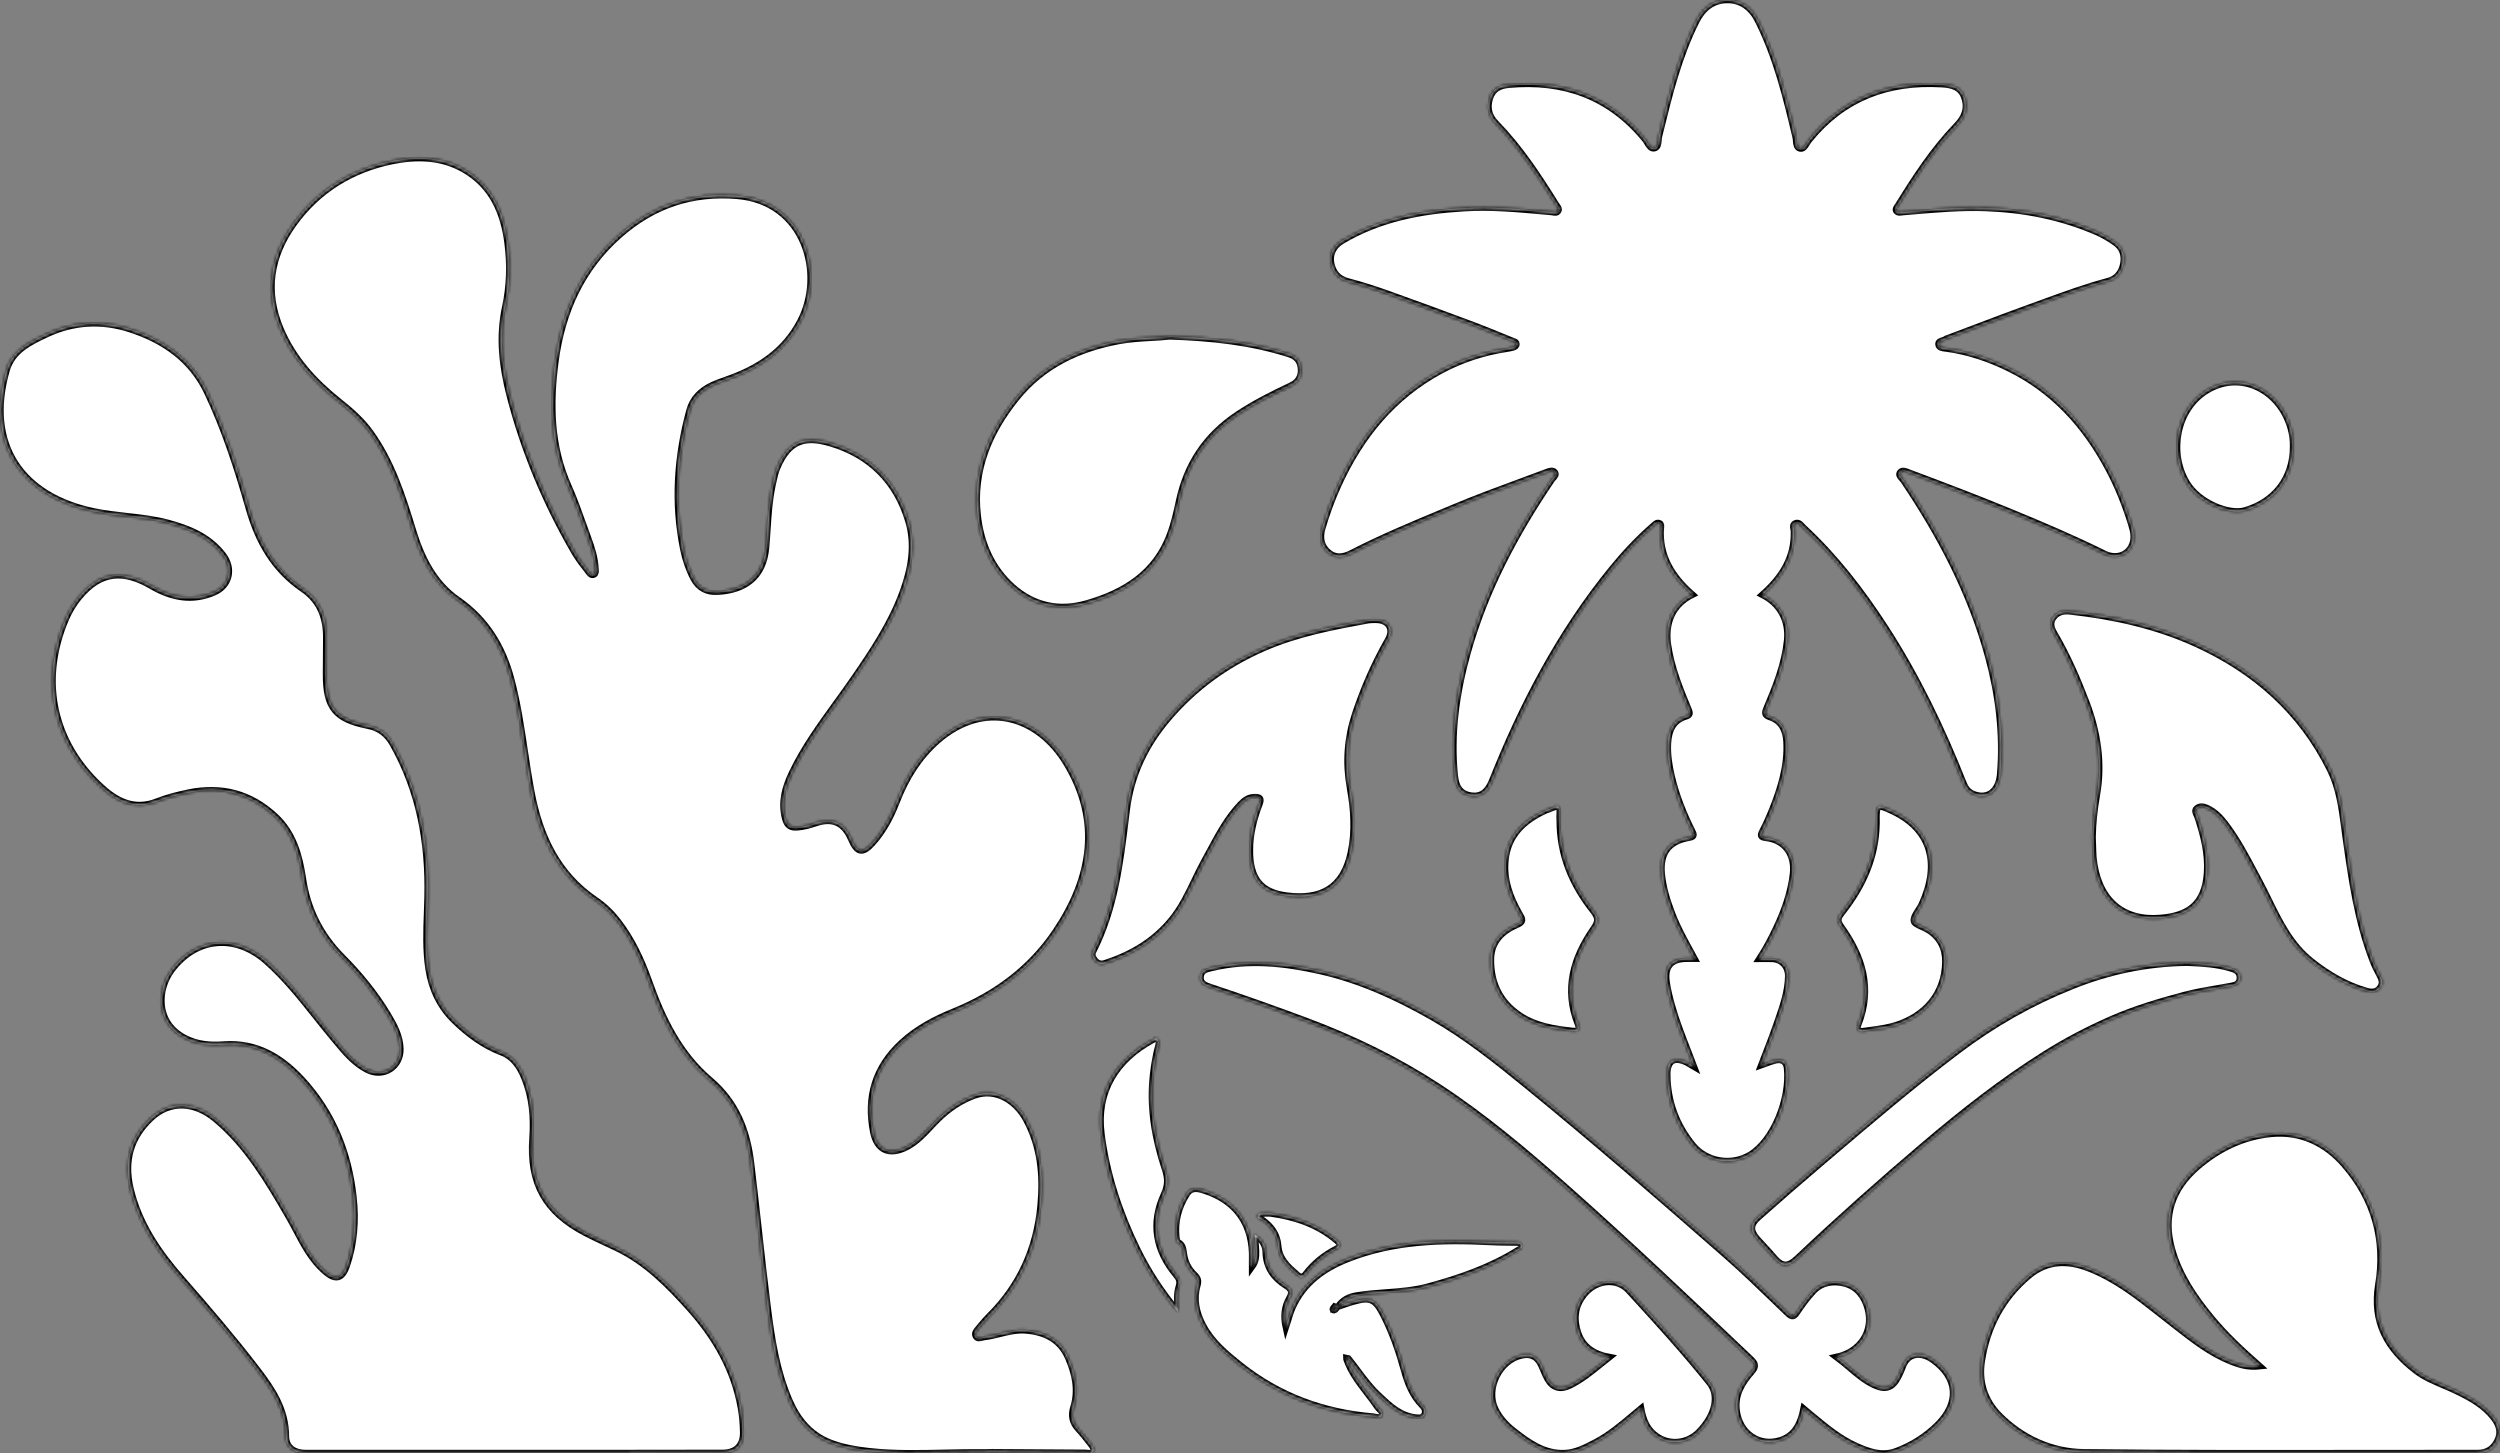 <svg width="774" height="450" viewBox="0 0 774 450" fill="none" xmlns="http://www.w3.org/2000/svg">
<rect x="0" y="0" width="774" height="450" fill="#808080" stroke="none"/>
<mask id="path-1-inside-1_131_367" fill="white">
<path d="M522.527 325.223L522.532 325.234C523.169 326.869 523.822 328.542 524.477 330.274C523.864 329.919 523.418 329.646 523.064 329.431L523.062 329.43C522.641 329.173 522.352 328.996 522.07 328.855C518.175 327.081 516.168 328.453 516.192 332.711C516.239 340.944 518.93 348.23 524.123 354.57C528.349 359.727 536.092 360.957 541.757 357.574C549.099 353.198 554.245 340.258 553.277 330.748C553.065 328.642 551.672 327.814 549.666 328.287C548.678 328.522 547.726 328.876 546.658 329.273L546.654 329.274C546.217 329.437 545.761 329.606 545.275 329.778C545.805 328.374 546.334 327.011 546.852 325.674L546.853 325.671C547.925 322.906 548.955 320.249 549.878 317.571C550.083 316.968 550.292 316.367 550.501 315.765C552.023 311.38 553.548 306.987 553.631 302.265C553.679 299.189 551.648 297.037 548.674 296.871C547.932 296.841 547.18 296.849 546.3 296.859C545.808 296.865 545.277 296.871 544.684 296.871C546.809 293.606 548.391 290.555 549.878 287.432C552.451 282.038 554.434 276.455 555.119 270.494C555.803 264.485 552.498 260.037 546.715 259.399C544.991 259.209 544.968 258.665 545.676 257.293C546.762 255.211 547.73 253.059 548.603 250.882C551.318 244.093 553.49 237.185 553.112 229.733C552.923 226.208 551.625 223.227 548.06 222.044C546.243 221.429 546.313 220.767 546.951 219.253C549.807 212.487 552.545 205.65 553.301 198.222C553.915 192.119 551.129 186.914 545.605 184.146C551.53 178.894 555.685 172.767 555.402 164.44C555.396 164.233 555.351 164.007 555.306 163.776C555.181 163.135 555.049 162.463 555.709 162.098C556.698 161.545 557.351 162.268 557.912 162.892C558.047 163.041 558.177 163.185 558.305 163.305C568.149 172.412 576.27 182.94 583.541 194.153C593.408 209.364 601.222 225.64 607.879 242.484C608.492 244.045 609.389 245.228 610.995 245.867C615.362 247.594 618.808 245.015 619.257 239.692C620.272 227.32 618.808 215.208 615.551 203.261C610.168 183.484 600.726 165.67 589.348 148.779C589.219 148.585 589.039 148.389 588.855 148.187C588.297 147.577 587.7 146.924 588.356 146.177C588.958 145.494 589.935 145.886 590.808 146.237C590.963 146.299 591.114 146.36 591.26 146.414C601.505 150.246 611.703 154.126 621.83 158.289C631.863 162.406 641.825 166.64 651.527 171.443C656.059 173.69 660.662 170.993 660.592 166.049C660.592 164.779 660.195 163.462 659.819 162.215L659.813 162.193C657.971 156.231 655.658 150.483 652.707 144.971C645.531 131.581 635.734 120.77 621.924 114.004C615.858 111.023 609.484 108.87 602.732 107.924C602.595 107.904 602.448 107.888 602.297 107.871C601.361 107.765 600.261 107.642 600.159 106.623C600.086 105.838 600.723 105.637 601.384 105.429C601.78 105.304 602.184 105.176 602.449 104.92C602.523 104.846 602.643 104.818 602.763 104.79C602.835 104.773 602.907 104.757 602.969 104.73C605.638 103.728 608.302 102.717 610.966 101.706C616.855 99.47 622.743 97.236 628.676 95.102C630.152 94.572 631.628 94.034 633.103 93.497C639.529 91.155 645.966 88.809 652.589 87.059C655.351 86.325 656.838 84.409 657.381 81.736C657.924 78.992 657.098 76.626 654.784 75.041C653.014 73.811 651.149 72.699 649.19 71.847C638.213 67.069 626.669 64.821 614.725 64.395C607.184 64.126 599.68 64.766 592.18 65.407C591.133 65.497 590.087 65.586 589.041 65.673C588.906 65.683 588.768 65.701 588.63 65.72C588.092 65.792 587.552 65.865 587.176 65.413C586.745 64.869 587.086 64.399 587.399 63.969L587.4 63.968C587.481 63.855 587.561 63.746 587.624 63.638C593.007 54.933 598.578 46.345 605.731 38.941C608.186 36.409 609.342 33.736 608.209 30.282C607.052 26.71 603.984 26.213 600.962 26.048C584.485 25.125 570.557 30.282 560.005 43.435C559.786 43.7 559.587 44.031 559.385 44.367C558.845 45.263 558.286 46.19 557.29 45.967C556.267 45.741 556.174 44.647 556.084 43.594C556.052 43.214 556.02 42.839 555.945 42.513C553.041 30.211 550.043 17.933 544.354 6.531C542.324 2.414 539.066 -0.069 534.628 0.001C530.332 0.072 527.192 2.533 525.186 6.531C519.73 17.375 516.857 29.046 513.987 40.709C513.864 41.208 513.742 41.707 513.619 42.205C513.537 42.559 513.502 42.964 513.467 43.374C513.37 44.503 513.269 45.67 512.179 45.896C511.149 46.102 510.543 45.096 509.963 44.13C509.745 43.768 509.531 43.412 509.299 43.128C498.322 29.715 484.016 24.676 467.09 26.237C464.399 26.474 462.204 27.467 461.283 30.329C460.292 33.334 460.953 35.936 463.101 38.136C470.49 45.706 476.25 54.507 481.821 63.449C481.896 63.573 481.988 63.696 482.082 63.822C482.399 64.248 482.732 64.694 482.458 65.223C482.098 65.945 481.465 65.828 480.862 65.717C480.714 65.69 480.568 65.663 480.428 65.649C479.652 65.58 478.876 65.51 478.1 65.439L478.082 65.438C469.846 64.692 461.607 63.946 453.328 64.443C439.991 65.223 427.078 67.636 415.393 74.615C412.843 76.129 411.545 78.731 412.111 81.523C412.702 84.409 414.283 86.325 417.328 87.13C421.412 88.194 425.425 89.472 429.391 90.891C438.385 94.085 447.332 97.397 456.255 100.732C458.954 101.742 461.622 102.834 464.293 103.927C465.687 104.498 467.082 105.069 468.483 105.629L468.519 105.643C468.571 105.662 468.624 105.681 468.679 105.7C469.063 105.834 469.475 105.977 469.475 106.481C469.498 107.143 468.979 107.427 468.412 107.569C467.775 107.735 467.138 107.877 466.477 107.971C459.277 109.059 452.407 111.307 446.034 114.737C431.28 122.686 421.247 135.011 414.354 150.104C412.347 154.481 410.695 158.999 409.349 163.612C408.547 166.404 408.924 169.1 411.309 171.064C413.551 172.909 415.936 172.531 418.391 171.277C427.751 166.459 437.477 162.409 447.186 158.366C448.25 157.923 449.314 157.479 450.377 157.035C457.125 154.203 463.998 151.67 470.868 149.138C473.467 148.18 476.066 147.222 478.658 146.248L478.794 146.196C479.648 145.869 480.721 145.459 481.325 146.177C481.892 146.869 481.356 147.455 480.853 148.004C480.686 148.187 480.522 148.365 480.404 148.543C469.168 165.173 459.773 182.679 454.343 202.125C450.849 214.593 449.079 227.249 450.401 240.213C450.779 244.045 452.455 245.914 455.523 246.34C458.498 246.742 460.575 245.252 461.992 241.68C471.363 218.141 482.978 195.88 499.077 176.15C502.996 171.348 507.221 166.829 511.895 162.76C511.98 162.689 512.062 162.615 512.144 162.542C512.635 162.102 513.103 161.682 513.831 162.027C514.303 162.264 514.256 162.784 514.209 163.281C513.501 172.058 517.679 178.587 523.982 184.099C518.009 187.032 515.342 192.568 516.428 199.807C517.443 206.668 520.016 213.055 522.66 219.419L522.697 219.508L522.736 219.603C523.134 220.562 523.465 221.361 522.022 221.784C517.962 222.991 516.64 226.137 516.404 229.969C516.192 233.494 516.735 236.948 517.537 240.355C518.93 246.245 521.149 251.828 523.864 257.246L523.921 257.362C524.391 258.321 524.74 259.032 523.037 259.328C516.64 260.416 513.902 264.012 514.468 270.494C514.87 274.87 516.192 278.986 517.75 283.055C519.242 286.94 521.227 290.569 523.288 294.335L523.294 294.346L523.303 294.363L523.7 295.089C524.013 295.663 524.328 296.241 524.643 296.824H522.4C517.443 296.776 515.247 299.166 515.979 304.063C516.333 306.476 516.923 308.865 517.584 311.231C518.888 315.893 520.64 320.384 522.524 325.216L522.527 325.223Z"/>
<path d="M292.632 449.785C296.561 449.696 300.491 449.606 304.417 449.646C305.361 449.646 306.306 449.646 307.155 449.599L307.328 449.6C316.902 449.67 326.452 449.741 336.026 449.788C336.232 449.788 336.456 449.817 336.684 449.847C337.345 449.934 338.036 450.025 338.387 449.409C338.862 448.564 338.229 447.759 337.683 447.066C337.634 447.002 337.584 446.94 337.537 446.878C336.333 445.34 335.105 443.779 333.76 442.336C331.989 440.396 331.564 438.22 332.32 435.783C333.996 430.389 332.863 425.303 330.715 420.359C328.212 414.634 323.42 412.339 317.471 411.89C314.762 411.686 312.186 412.321 309.606 412.956C307.984 413.356 306.36 413.756 304.7 413.948C304.468 413.972 304.224 414.038 303.98 414.104C303.283 414.293 302.582 414.482 302.127 413.711C301.614 412.832 302.264 412.07 302.829 411.406L302.836 411.399L302.922 411.298C302.948 411.266 302.975 411.235 303.001 411.204C303.156 411.018 303.311 410.831 303.465 410.645C304.393 409.527 305.321 408.409 306.353 407.395C315.843 397.979 320.942 386.482 322.169 373.258C323.043 363.89 322.216 354.758 317.542 346.337C314.639 341.108 308.501 336.614 301.537 339.216C297.335 340.777 293.747 343.238 290.56 346.313C289.681 347.162 288.845 348.055 288.01 348.947C285.775 351.335 283.546 353.716 280.504 355.231C275.334 357.786 271.534 356.178 270.377 350.524C268.182 339.713 270.967 330.392 279.182 322.822C283.88 318.492 289.451 315.559 295.234 313.217C308.171 307.965 318.982 300.04 326.82 288.425C338.033 271.794 340.983 254.17 330.195 236.332C321.178 221.428 304.606 216.792 290.301 229.259C284.375 234.44 280.386 240.969 277.553 248.303C275.783 252.892 273.517 257.221 270.188 260.935C267.096 264.389 265.396 264.129 263.555 259.847C261.336 254.666 257.771 253.034 252.412 254.879C250.618 255.494 248.824 255.967 246.936 256.133C244.882 256.322 243.725 255.707 243.112 253.46C241.742 248.35 243.088 243.737 245.236 239.242C248.945 231.494 253.952 224.582 258.958 217.672C260.738 215.214 262.518 212.757 264.239 210.262C270.117 201.746 275.901 193.135 279.489 183.317C282.109 176.173 283.455 168.839 281.259 161.387C277.6 149.015 269.267 140.806 257.063 137.21C249.202 134.892 244.245 136.311 240.656 144.686C240.013 146.184 239.661 147.828 239.313 149.458L239.241 149.795C239.217 149.906 239.193 150.016 239.169 150.127C238.184 154.644 237.884 159.245 237.584 163.844L237.584 163.845L237.583 163.851C237.459 165.753 237.335 167.654 237.163 169.549C236.337 178.752 230.529 182.726 222.149 183.199C218.915 183.388 216.318 182.111 214.713 179.059C213.202 176.173 212.187 173.145 211.55 169.999C208.599 155.544 209.638 141.256 213.462 127.109C214.453 123.395 217.003 120.958 220.331 119.349C221.725 118.685 223.18 118.168 224.644 117.648C225.213 117.446 225.783 117.243 226.351 117.031C235.51 113.648 243.112 108.396 247.786 99.478C255.505 84.763 249.249 62.384 228.263 60.633C214.17 59.45 202.202 63.566 191.768 72.745C180.059 83.06 174.016 96.45 171.986 111.661C170.215 124.885 170.38 138.015 175.999 150.576C177.724 154.453 179.153 158.458 180.581 162.459L180.584 162.468C181.089 163.885 181.595 165.301 182.113 166.71C183.222 169.715 184.19 172.79 184.355 176.031C184.361 176.104 184.368 176.179 184.375 176.256C184.43 176.852 184.493 177.538 183.907 177.853C183.122 178.267 182.608 177.576 182.239 177.08C182.208 177.038 182.178 176.998 182.149 176.959C182.135 176.942 182.122 176.924 182.109 176.908L182.089 176.883C180.578 174.966 179.068 173.027 177.84 170.921C168.988 155.686 162.236 139.552 157.822 122.496C155.509 113.482 154.399 104.398 156.429 95.054C157.822 88.596 158.011 81.948 157.161 75.324C155.957 65.743 152.369 57.487 143.611 52.448C136.623 48.45 128.904 48.331 121.374 49.869C108.839 52.448 98.381 58.835 90.827 69.386C83.651 79.393 81.975 90.275 86.814 101.796C90.709 111.069 97.295 118.214 105.038 124.388C108.579 127.203 111.955 130.16 114.622 133.851C121.185 142.959 124.561 153.439 127.771 164.013C130.368 172.554 134.216 180.502 141.699 185.707C150.551 191.857 155.603 200.232 158.294 210.404C160.202 217.631 161.307 224.991 162.412 232.351L162.412 232.352C163.043 236.558 163.674 240.763 164.455 244.943C167.028 258.688 172.434 270.564 184.426 278.702C187.023 280.476 189.336 282.7 191.319 285.278C195.639 290.885 198.567 297.201 200.904 303.778C205.011 315.393 210.299 326.323 219.836 334.413C227.909 341.25 231.308 350.051 232.512 360.057C233.323 366.75 234.066 373.448 234.81 380.146C235.711 388.269 236.613 396.392 237.635 404.509C238.886 414.445 240.373 424.357 244.41 433.654C246.959 439.544 250.831 444.228 256.992 446.641C260.887 448.155 264.995 448.842 269.078 449.291C276.916 450.143 284.774 449.964 292.632 449.785Z"/>
<path d="M94.656 449.861C91.091 449.861 88.518 448.134 88.518 444.68C88.495 436.447 84.34 430.202 79.642 424.075C72.254 414.446 64.369 405.22 56.367 396.089C49.096 387.833 42.911 378.843 40.361 367.89C38.379 359.397 40.361 352.063 46.877 346.031C52.566 340.755 60.191 340.968 66.753 346.48C76.625 354.744 82.946 365.6 89.284 376.485L89.321 376.548C90.185 378.028 90.988 379.547 91.792 381.067C94.149 385.525 96.508 389.987 100.416 393.463C103.721 396.396 105.845 396.16 107.309 391.972C109.717 385.088 110.213 377.897 109.434 370.705C107.946 356.96 103.013 344.588 93.523 334.297C87.007 327.247 79.359 322.658 69.279 323.391C65.054 323.699 60.922 323.391 56.98 321.262C47.963 316.389 48.742 306.217 53.109 300.35C60.757 290.083 72.915 289.089 82.522 297.629C88.313 302.76 93.077 308.744 97.845 314.731C99.628 316.969 101.411 319.209 103.249 321.404C103.53 321.741 103.811 322.079 104.092 322.417C106.867 325.762 109.648 329.112 113.635 331.174C118.687 333.777 124.117 330.346 123.951 324.669C123.833 320.742 122.016 317.406 120.08 314.165C116.138 307.589 111.275 301.674 105.916 296.281C99.141 289.467 95.175 281.471 93.759 271.985C92.697 264.841 90.785 257.933 85.19 252.728C77.518 245.608 68.524 243.289 58.373 245.395C55.092 246.081 51.763 246.909 48.647 248.139C41.353 251.025 35.758 247.879 30.777 243.147C16.637 229.758 12.648 211.637 19.635 193.397C20.815 190.298 22.373 187.388 24.498 184.833C31.226 176.672 38.379 176.435 46.948 181.45C53.156 185.07 59.53 186.3 66.281 183.39C71.097 181.332 72.254 176.057 69.114 171.917C64.77 166.192 58.586 163.661 51.999 161.886C47.802 160.758 43.501 160.278 39.205 159.798C35.84 159.422 32.479 159.047 29.172 158.361C6.959 153.796 -4.656 137.898 2.025 114.62C3.772 108.54 9.154 105.938 14.395 103.478C22.798 99.527 31.58 99.101 40.22 101.893C50.607 105.252 59.294 111.166 64.18 121.48C69.657 133.025 73.576 145.161 77.046 157.391C79.973 167.659 84.836 176.27 93.759 182.349C99.188 186.04 101.101 191.41 101.006 197.726C100.959 201.417 100.935 205.084 100.935 208.774C100.935 219.088 103.792 222.661 113.895 224.671C117.412 225.357 119.844 227.226 121.567 230.254C129.924 244.969 132.757 260.937 132.379 277.663C132.343 279.277 132.284 280.891 132.225 282.504C132.012 288.341 131.798 294.175 132.686 299.995C133.654 306.264 136.25 311.729 140.806 316.105C145.056 320.221 149.753 323.699 155.419 325.852C158.912 327.176 160.966 330.252 162.359 333.682C164.814 339.667 165.31 345.984 164.861 352.324C163.87 366.234 168.733 375.2 181.268 381.729C183.389 382.832 185.564 383.848 187.742 384.866L187.754 384.872C188.796 385.358 189.838 385.845 190.875 386.342C200.058 390.719 207.022 397.839 213.679 405.268C221.516 414.044 227.276 424.004 229.377 435.785C229.826 438.293 230.038 440.848 230.086 443.379C230.18 447.566 227.843 449.813 223.688 449.813C202.244 449.861 180.729 449.861 159.237 449.861H94.656Z"/>
<path d="M684.596 408.009C688.94 413.308 693.944 417.969 699.633 422.984C695.951 423.386 693.26 422.511 690.71 421.494C684.357 418.964 679.016 414.781 673.702 410.619C673.053 410.11 672.404 409.602 671.754 409.098C670.729 408.3 669.708 407.495 668.687 406.69C661.837 401.289 654.99 395.892 646.731 392.68C640.216 390.125 633.795 390.196 628.177 394.903C619.891 401.835 615.146 410.872 613.541 421.47C612.573 427.786 614.391 433.559 618.876 438.124C626.052 445.387 635.259 449.503 645.079 449.622C673.284 449.966 701.5 449.924 729.712 449.881H729.735C742.176 449.863 754.615 449.844 767.053 449.858C769.98 449.858 771.916 448.557 773.143 446.168C774.442 443.66 773.875 441.294 772.152 439.047C769.083 435.025 764.787 432.731 760.396 430.602C759.108 429.978 757.788 429.419 756.47 428.86C753.488 427.596 750.511 426.334 747.908 424.333C739.15 417.59 734.405 409.358 736.341 397.719C738.631 383.879 735.113 371.294 725.86 360.625C719.935 353.788 712.215 350.168 703.151 351.044C694.581 351.872 686.909 355.562 680.37 361.192C672.415 368.029 669.535 376.569 672.462 386.86C674.752 394.927 679.355 401.669 684.596 408.009Z"/>
<path d="M647.867 259.161C647.938 254.808 648.41 250.503 649.166 246.221C650.936 236.285 649.449 226.727 645.885 217.359C643.099 210.049 639.983 202.881 636.017 196.139C635.026 194.46 634.53 192.827 635.757 191.148C636.985 189.468 638.85 189.066 640.786 189.279C654.359 190.769 667.626 193.679 680.09 199.38C698.196 207.684 712.478 220.222 721.425 238.319C724.215 243.973 725.02 250.103 725.825 256.237L725.826 256.243C725.953 257.216 726.081 258.189 726.217 259.161C728.035 272.149 729.876 285.136 734.621 297.461C735.187 298.952 735.919 300.395 736.674 301.791C737.406 303.115 737.878 304.369 736.911 305.741C735.872 307.208 734.337 307.279 732.827 306.853C726.429 305.055 720.835 301.767 715.641 297.651C709.22 292.57 705.787 285.57 702.352 278.566C701.405 276.635 700.458 274.703 699.447 272.811L699.375 272.675C699.29 272.516 699.205 272.357 699.12 272.197C699.031 272.03 698.943 271.863 698.854 271.696L698.196 270.455C695.4 265.172 692.603 259.89 688.966 255.092C687.408 253.034 685.661 251.26 683.301 250.171C682.215 249.675 681.034 249.462 680.114 250.29C679.423 250.911 679.755 251.585 680.074 252.232L680.075 252.234C680.181 252.449 680.285 252.662 680.35 252.868C682.215 258.546 683.725 264.247 683.301 270.303C682.592 280.216 677.257 283.48 668.995 284.19C656.909 285.254 649.284 278.276 648.104 265.383C648.018 264.145 647.984 262.9 647.95 261.65L647.95 261.644C647.928 260.817 647.905 259.989 647.867 259.161Z"/>
<path d="M572.613 423.419C571.319 422.317 569.997 421.19 568.552 420.125C576.012 418.516 580.072 412.153 578.301 405.34C577.31 401.507 575.044 398.384 571.101 397.367C567.655 396.468 564.067 396.941 561.423 399.733C559.558 401.72 557.929 403.944 556.418 406.191C555.45 407.634 554.908 407.965 553.491 406.593C552.451 405.593 551.412 404.59 550.374 403.588C545.004 398.405 539.638 393.227 534.04 388.33C513.856 370.659 493.578 353.058 472.781 336.096C463.433 328.478 454.014 320.932 443.533 314.947C432.65 308.725 421.296 303.497 408.95 300.682C397.713 298.127 386.5 296.944 375.145 299.664C375.048 299.688 374.951 299.711 374.854 299.734L374.846 299.736C373.379 300.084 371.898 300.435 371.699 302.361C371.486 304.443 373.162 305.082 374.65 305.579C384.493 308.843 394.266 312.321 403.992 315.94C418.51 321.334 432.32 328.005 445.28 336.475C459.396 345.701 472.238 356.559 484.844 367.701C504.248 384.876 523.039 402.737 541.83 420.598C543.34 422.041 543.954 422.846 542.302 424.714C539.351 428.074 537.037 431.788 537.651 436.685C538.525 443.687 544.544 447.993 551.178 445.911C555.663 444.515 557.504 440.754 558.401 436.093C558.792 436.418 559.135 436.711 559.456 436.984L559.458 436.986C559.815 437.29 560.143 437.57 560.479 437.844L561.253 438.485C565.454 441.968 569.665 445.458 574.713 447.709C578.632 449.459 582.645 450.903 586.965 449.318C591.828 447.52 596.148 444.823 599.877 441.132C606.771 434.319 606.228 426.465 598.249 420.906C594.849 418.516 590.648 418.729 589.066 423.153C588.688 424.218 588.192 425.259 587.697 426.252C585.903 429.777 583.684 430.463 580.072 428.736C577.287 427.402 574.998 425.451 572.613 423.419Z"/>
<path d="M362.116 104.14C375.171 104.565 387.281 105.867 399.037 109.604C401.515 110.385 402.648 111.899 402.79 114.241C402.955 116.607 401.87 118.357 399.651 119.398C393.985 122.048 388.414 124.863 383.173 128.341C373.4 134.823 367.475 143.741 365.044 155.12C364.288 158.621 363.509 162.146 362.258 165.482C357.796 177.499 348.165 183.461 336.48 186.82C327.982 189.281 320.144 187.601 313.582 181.829C306.972 175.985 303.644 168.202 302.676 159.497C301.141 145.61 306.169 133.758 314.668 123.231C322.788 113.153 333.718 107.948 346.3 105.583C349.74 104.94 353.163 104.748 356.389 104.567C358.387 104.456 360.311 104.348 362.116 104.14Z"/>
<path d="M389.946 248.871C388.175 253.484 386.971 258.239 386.971 263.207C386.924 271.937 390.253 276.337 398.562 277.307C408.854 278.561 415.866 275.083 418.226 263.941C419.619 257.293 419.147 250.598 417.966 243.974C416.55 236.097 417.093 228.408 419.643 220.814C422.286 212.937 425.591 205.343 429.723 198.127C431.658 194.768 429.959 191.953 426.04 191.906C425.934 191.906 425.828 191.905 425.722 191.905H425.721C424.973 191.902 424.214 191.9 423.49 192.024C412.419 194.059 401.418 196.14 390.984 200.73C379.512 205.769 369.762 212.889 361.665 222.376C354.654 230.585 350.169 239.811 348.824 250.74C348.729 251.509 348.635 252.278 348.541 253.047C346.807 267.218 345.064 281.47 338.437 294.529C337.917 295.523 338.295 296.54 339.051 297.392C339.9 298.361 340.868 298.622 342.096 298.219C350.287 295.57 357.44 291.359 362.916 284.546C365.841 280.918 367.834 276.77 369.825 272.628L369.827 272.623C370.808 270.582 371.788 268.542 372.878 266.567C373.492 265.462 374.091 264.348 374.69 263.234L374.699 263.218C377.395 258.205 380.093 253.19 384.068 249.013C385.272 247.76 386.57 246.79 388.435 246.79C390.017 246.79 390.63 247.073 389.946 248.871Z"/>
<path fill-rule="evenodd" clip-rule="evenodd" d="M416.973 421.071C418.357 424.94 420.809 428.121 423.259 431.3L423.26 431.301C424.36 432.728 425.46 434.156 426.463 435.644C426.619 435.876 426.844 436.096 427.072 436.318C427.632 436.866 428.204 437.425 427.784 438.199C427.343 439.011 426.427 438.83 425.598 438.666C425.363 438.62 425.136 438.575 424.928 438.554C409.702 437.276 395.963 432.237 383.924 422.633C379.486 419.084 375.19 415.512 372.475 410.402C370.35 406.428 369.453 402.264 370.728 397.864C371.106 396.516 370.87 395.688 369.807 394.67C368.108 393.038 366.951 390.98 366.573 388.52C366.565 388.473 366.558 388.426 366.551 388.379L366.54 388.31L366.527 388.218C366.511 388.104 366.495 387.989 366.48 387.873C366.314 386.63 366.141 385.337 364.756 384.593C364.401 384.403 364.26 383.623 364.189 383.079C363.67 378.205 364.85 373.71 367.47 369.618C368.84 367.465 370.917 367.985 372.805 368.577C382.885 371.818 387.984 379.199 387.654 389.868C387.639 390.27 387.643 390.662 387.648 391.163C387.65 391.458 387.654 391.791 387.654 392.186C388.908 390.465 388.882 388.857 388.859 387.342L388.858 387.266C388.841 386.173 388.72 385.091 388.585 383.876L388.585 383.874C388.527 383.354 388.466 382.808 388.409 382.227C390.675 383.646 391.808 385.421 391.856 387.668C391.974 392.376 394.358 395.688 398.159 398.053C399.905 399.142 400.212 400.088 399.197 401.886C397.71 404.512 397.285 407.374 398.088 410.97C398.335 410.211 398.552 409.498 398.757 408.819C399.2 407.361 399.594 406.062 400.141 404.819C403.541 397.225 409.726 392.754 417.185 389.797C431.443 384.143 446.315 383.765 461.353 384.522C463.201 384.621 465.05 384.639 466.891 384.657C467.683 384.665 468.473 384.673 469.261 384.687C469.356 384.69 469.453 384.691 469.551 384.691C470.208 384.693 470.897 384.695 471.102 385.539C471.293 386.343 470.773 386.62 470.23 386.91C470.102 386.978 469.973 387.047 469.851 387.124C461.258 392.47 451.839 395.711 442.137 398.337C437.833 399.503 433.429 399.827 429.029 400.15C426.02 400.371 423.013 400.591 420.042 401.081C417.681 401.46 415.674 402.406 414.211 404.559C414.483 404.468 414.756 404.375 415.027 404.281C415.248 404.205 415.468 404.128 415.688 404.051L415.689 404.051C416.818 403.657 417.946 403.263 419.097 402.95C424.314 401.484 425.802 402.264 428.257 407.043C431.066 412.531 433.072 418.304 434.701 424.218C435.811 428.239 437.274 432.095 440.319 435.147C441.098 435.928 441.547 436.874 441.004 437.962C440.447 439.079 439.385 438.973 438.434 438.878L438.428 438.877L438.421 438.877C438.369 438.871 438.317 438.866 438.266 438.861C433.49 438.32 430.219 435.214 426.976 432.136C426.821 431.988 426.665 431.841 426.51 431.693C424.172 429.477 422.256 426.911 420.339 424.342C419.392 423.073 418.444 421.803 417.445 420.575C417.407 420.566 417.369 420.558 417.33 420.551C417.295 420.544 417.26 420.538 417.225 420.532C417.192 420.526 417.159 420.521 417.126 420.515L417.044 420.502L417.005 420.495C416.939 420.483 416.873 420.471 416.807 420.456C416.807 420.605 416.866 420.768 416.925 420.934C416.941 420.979 416.958 421.026 416.973 421.071ZM413.196 404.512C413.143 404.578 413.081 404.644 413.017 404.712C412.853 404.887 412.68 405.071 412.629 405.292C412.582 405.529 412.889 405.765 413.196 405.576C413.408 405.458 413.644 405.269 413.762 405.032C413.909 404.719 413.713 404.664 413.44 404.588L413.439 404.588L413.388 404.573L413.342 404.56C413.329 404.556 413.315 404.552 413.302 404.548C413.267 404.537 413.231 404.525 413.196 404.512Z"/>
<path d="M677.842 298.089L677.777 298.087C677.554 298.076 677.334 298.066 677.115 298.056C664.414 298.222 652.824 300.753 641.682 305.201C628.84 310.287 616.966 317.076 605.965 325.403C592.171 335.833 579.007 347.042 565.84 358.256L565.837 358.258L563.497 360.25C557.006 365.762 550.585 371.345 544.235 376.999C541.803 379.175 541.85 381.115 544.022 383.576C544.735 384.395 545.475 385.186 546.215 385.976L546.217 385.978C547.142 386.967 548.067 387.954 548.932 388.993C551.671 392.305 553.441 392.423 556.557 389.49C569.257 377.472 582.335 365.833 595.673 354.525C607.641 344.353 619.964 334.653 633.301 326.302C639.769 322.233 646.544 318.709 653.579 315.609C660.897 312.392 668.475 310.145 676.17 308.087C679.678 307.16 683.224 306.556 686.78 305.951L686.788 305.95C688.04 305.736 689.293 305.523 690.547 305.295C692.105 305.011 693.545 304.609 693.474 302.575C693.403 300.635 691.869 300.162 690.429 299.736C686.142 298.467 681.73 298.266 677.842 298.089Z"/>
<path d="M508.075 436.044C507.244 436.73 506.429 437.416 505.621 438.095C501.863 441.258 498.277 444.276 494.1 446.476L493.862 446.601C490.872 448.169 487.869 449.745 484.374 449.883C477.976 450.119 473.184 446.571 468.534 442.928C466.268 441.154 464.285 439.001 462.963 436.304C459.847 430.011 464.214 421.093 471.107 419.626C473.963 419.011 475.876 420.004 477.103 422.512C477.398 423.114 477.657 423.732 477.914 424.347C478.274 425.208 478.632 426.065 479.086 426.865C480.668 429.704 483.052 430.39 486.003 428.947C489.545 427.228 492.557 424.786 495.714 422.227L495.715 422.226L495.725 422.218L495.73 422.214C496.565 421.537 497.41 420.852 498.278 420.17C493.509 419.295 490.087 417.047 488.599 412.718C487.136 408.484 487.49 404.415 490.488 400.724C494.076 396.3 500.473 395.401 504.274 399.565L505.684 401.111C513.739 409.939 521.801 418.775 529.273 428.119C532.247 431.833 531.327 437.818 526.063 443.259C522.498 446.949 516.951 447.517 512.938 444.702C510.01 442.739 508.736 439.758 508.075 436.044Z"/>
<path d="M580.967 254.336V254.904C580.802 265.455 576.671 274.492 570.25 282.583C569.022 284.144 568.715 285.09 570.014 286.888C576.624 296.091 579.763 305.979 575.325 317.169C574.617 318.967 575.561 319.44 577.119 319.203C577.882 319.087 578.647 318.983 579.413 318.879C582.082 318.515 584.754 318.151 587.341 317.287C595.957 314.401 602.047 307.872 602.284 297.96C602.378 293.654 600.678 290.271 597.043 287.953C596.504 287.609 595.81 287.294 595.128 286.984C593.84 286.399 592.596 285.834 592.534 285.138C592.427 284.076 593.159 282.954 593.904 281.81C594.305 281.197 594.709 280.577 594.989 279.957C600.867 267.087 597.633 256.726 586.042 251.19C581.156 248.848 580.873 249.014 580.967 254.336Z"/>
<path d="M482.888 253.959C482.864 264.605 486.736 273.855 493.251 282.016C494.998 284.216 494.88 285.375 493.298 287.623C487.09 296.565 484.257 306.241 488.483 316.957C489.143 318.613 488.695 319.37 486.948 319.181C481.141 318.542 475.428 317.714 470.4 314.308C464.168 310.073 461.43 304.064 461.595 296.731C461.737 291.502 465.089 288.262 469.527 286.369C471.833 285.389 471.427 284.685 470.486 283.053L470.447 282.986C467.497 277.852 465.466 272.388 466.08 266.308C466.859 258.501 471.817 253.983 478.521 250.907C478.713 250.811 478.922 250.747 479.132 250.682C479.283 250.635 479.435 250.588 479.583 250.529C482.793 249.133 483.077 249.346 482.841 252.824C482.864 253.202 482.888 253.581 482.888 253.959Z"/>
<path d="M694.965 158.051C704.242 155.378 709.954 148.068 709.931 138.345C709.978 136.358 709.742 134.395 709.176 132.455C705.823 120.768 693.784 114.57 683.374 120.792C673.908 126.446 671.311 139.954 677.024 149.488C680.824 155.804 690.196 159.423 694.965 158.051Z"/>
<path d="M364.712 406.118C359.401 399.801 355.412 393.58 352.13 386.908C346.583 375.577 342.617 363.654 341.012 351.139C339.288 337.797 345.686 328.027 356.899 321.923C356.978 321.878 357.055 321.828 357.13 321.78C357.521 321.529 357.863 321.308 358.339 321.805C358.882 322.373 358.834 322.988 358.669 323.65C357.867 326.56 357.371 329.541 357.017 332.545C355.813 342.694 357.536 352.488 360.723 362.069C361.62 364.789 361.667 366.989 360.369 369.781C356.238 378.77 357.796 387.24 364.146 394.762C365.09 395.898 365.444 396.773 364.996 398.216C364.264 400.511 364.406 402.9 364.712 406.118Z"/>
<path d="M413.955 384.165C407.983 379.055 400.901 376.713 393.276 375.672C393.086 375.672 392.896 375.668 392.707 375.665C392.239 375.655 391.778 375.645 391.34 375.696C391.182 375.712 391.009 375.71 390.835 375.708C390.228 375.702 389.593 375.695 389.428 376.429C389.276 377.056 389.765 377.234 390.237 377.406C390.424 377.474 390.609 377.542 390.75 377.636C393.606 379.599 395.471 382.202 395.731 385.727C396.03 389.827 398.791 392.223 401.552 394.618L401.774 394.811C402.624 395.568 403.521 395.402 404.206 394.503C406.755 391.168 409.895 388.613 413.625 386.696C414.734 386.129 415.348 385.348 413.955 384.165Z"/>
</mask>
<path d="M522.527 325.223L522.532 325.234C523.169 326.869 523.822 328.542 524.477 330.274C523.864 329.919 523.418 329.646 523.064 329.431L523.062 329.43C522.641 329.173 522.352 328.996 522.07 328.855C518.175 327.081 516.168 328.453 516.192 332.711C516.239 340.944 518.93 348.23 524.123 354.57C528.349 359.727 536.092 360.957 541.757 357.574C549.099 353.198 554.245 340.258 553.277 330.748C553.065 328.642 551.672 327.814 549.666 328.287C548.678 328.522 547.726 328.876 546.658 329.273L546.654 329.274C546.217 329.437 545.761 329.606 545.275 329.778C545.805 328.374 546.334 327.011 546.852 325.674L546.853 325.671C547.925 322.906 548.955 320.249 549.878 317.571C550.083 316.968 550.292 316.367 550.501 315.765C552.023 311.38 553.548 306.987 553.631 302.265C553.679 299.189 551.648 297.037 548.674 296.871C547.932 296.841 547.18 296.849 546.3 296.859C545.808 296.865 545.277 296.871 544.684 296.871C546.809 293.606 548.391 290.555 549.878 287.432C552.451 282.038 554.434 276.455 555.119 270.494C555.803 264.485 552.498 260.037 546.715 259.399C544.991 259.209 544.968 258.665 545.676 257.293C546.762 255.211 547.73 253.059 548.603 250.882C551.318 244.093 553.49 237.185 553.112 229.733C552.923 226.208 551.625 223.227 548.06 222.044C546.243 221.429 546.313 220.767 546.951 219.253C549.807 212.487 552.545 205.65 553.301 198.222C553.915 192.119 551.129 186.914 545.605 184.146C551.53 178.894 555.685 172.767 555.402 164.44C555.396 164.233 555.351 164.007 555.306 163.776C555.181 163.135 555.049 162.463 555.709 162.098C556.698 161.545 557.351 162.268 557.912 162.892C558.047 163.041 558.177 163.185 558.305 163.305C568.149 172.412 576.27 182.94 583.541 194.153C593.408 209.364 601.222 225.64 607.879 242.484C608.492 244.045 609.389 245.228 610.995 245.867C615.362 247.594 618.808 245.015 619.257 239.692C620.272 227.32 618.808 215.208 615.551 203.261C610.168 183.484 600.726 165.67 589.348 148.779C589.219 148.585 589.039 148.389 588.855 148.187C588.297 147.577 587.7 146.924 588.356 146.177C588.958 145.494 589.935 145.886 590.808 146.237C590.963 146.299 591.114 146.36 591.26 146.414C601.505 150.246 611.703 154.126 621.83 158.289C631.863 162.406 641.825 166.64 651.527 171.443C656.059 173.69 660.662 170.993 660.592 166.049C660.592 164.779 660.195 163.462 659.819 162.215L659.813 162.193C657.971 156.231 655.658 150.483 652.707 144.971C645.531 131.581 635.734 120.77 621.924 114.004C615.858 111.023 609.484 108.87 602.732 107.924C602.595 107.904 602.448 107.888 602.297 107.871C601.361 107.765 600.261 107.642 600.159 106.623C600.086 105.838 600.723 105.637 601.384 105.429C601.78 105.304 602.184 105.176 602.449 104.92C602.523 104.846 602.643 104.818 602.763 104.79C602.835 104.773 602.907 104.757 602.969 104.73C605.638 103.728 608.302 102.717 610.966 101.706C616.855 99.47 622.743 97.236 628.676 95.102C630.152 94.572 631.628 94.034 633.103 93.497C639.529 91.155 645.966 88.809 652.589 87.059C655.351 86.325 656.838 84.409 657.381 81.736C657.924 78.992 657.098 76.626 654.784 75.041C653.014 73.811 651.149 72.699 649.19 71.847C638.213 67.069 626.669 64.821 614.725 64.395C607.184 64.126 599.68 64.766 592.18 65.407C591.133 65.497 590.087 65.586 589.041 65.673C588.906 65.683 588.768 65.701 588.63 65.72C588.092 65.792 587.552 65.865 587.176 65.413C586.745 64.869 587.086 64.399 587.399 63.969L587.4 63.968C587.481 63.855 587.561 63.746 587.624 63.638C593.007 54.933 598.578 46.345 605.731 38.941C608.186 36.409 609.342 33.736 608.209 30.282C607.052 26.71 603.984 26.213 600.962 26.048C584.485 25.125 570.557 30.282 560.005 43.435C559.786 43.7 559.587 44.031 559.385 44.367C558.845 45.263 558.286 46.19 557.29 45.967C556.267 45.741 556.174 44.647 556.084 43.594C556.052 43.214 556.02 42.839 555.945 42.513C553.041 30.211 550.043 17.933 544.354 6.531C542.324 2.414 539.066 -0.069 534.628 0.001C530.332 0.072 527.192 2.533 525.186 6.531C519.73 17.375 516.857 29.046 513.987 40.709C513.864 41.208 513.742 41.707 513.619 42.205C513.537 42.559 513.502 42.964 513.467 43.374C513.37 44.503 513.269 45.67 512.179 45.896C511.149 46.102 510.543 45.096 509.963 44.13C509.745 43.768 509.531 43.412 509.299 43.128C498.322 29.715 484.016 24.676 467.09 26.237C464.399 26.474 462.204 27.467 461.283 30.329C460.292 33.334 460.953 35.936 463.101 38.136C470.49 45.706 476.25 54.507 481.821 63.449C481.896 63.573 481.988 63.696 482.082 63.822C482.399 64.248 482.732 64.694 482.458 65.223C482.098 65.945 481.465 65.828 480.862 65.717C480.714 65.69 480.568 65.663 480.428 65.649C479.652 65.58 478.876 65.51 478.1 65.439L478.082 65.438C469.846 64.692 461.607 63.946 453.328 64.443C439.991 65.223 427.078 67.636 415.393 74.615C412.843 76.129 411.545 78.731 412.111 81.523C412.702 84.409 414.283 86.325 417.328 87.13C421.412 88.194 425.425 89.472 429.391 90.891C438.385 94.085 447.332 97.397 456.255 100.732C458.954 101.742 461.622 102.834 464.293 103.927C465.687 104.498 467.082 105.069 468.483 105.629L468.519 105.643C468.571 105.662 468.624 105.681 468.679 105.7C469.063 105.834 469.475 105.977 469.475 106.481C469.498 107.143 468.979 107.427 468.412 107.569C467.775 107.735 467.138 107.877 466.477 107.971C459.277 109.059 452.407 111.307 446.034 114.737C431.28 122.686 421.247 135.011 414.354 150.104C412.347 154.481 410.695 158.999 409.349 163.612C408.547 166.404 408.924 169.1 411.309 171.064C413.551 172.909 415.936 172.531 418.391 171.277C427.751 166.459 437.477 162.409 447.186 158.366C448.25 157.923 449.314 157.479 450.377 157.035C457.125 154.203 463.998 151.67 470.868 149.138C473.467 148.18 476.066 147.222 478.658 146.248L478.794 146.196C479.648 145.869 480.721 145.459 481.325 146.177C481.892 146.869 481.356 147.455 480.853 148.004C480.686 148.187 480.522 148.365 480.404 148.543C469.168 165.173 459.773 182.679 454.343 202.125C450.849 214.593 449.079 227.249 450.401 240.213C450.779 244.045 452.455 245.914 455.523 246.34C458.498 246.742 460.575 245.252 461.992 241.68C471.363 218.141 482.978 195.88 499.077 176.15C502.996 171.348 507.221 166.829 511.895 162.76C511.98 162.689 512.062 162.615 512.144 162.542C512.635 162.102 513.103 161.682 513.831 162.027C514.303 162.264 514.256 162.784 514.209 163.281C513.501 172.058 517.679 178.587 523.982 184.099C518.009 187.032 515.342 192.568 516.428 199.807C517.443 206.668 520.016 213.055 522.66 219.419L522.697 219.508L522.736 219.603C523.134 220.562 523.465 221.361 522.022 221.784C517.962 222.991 516.64 226.137 516.404 229.969C516.192 233.494 516.735 236.948 517.537 240.355C518.93 246.245 521.149 251.828 523.864 257.246L523.921 257.362C524.391 258.321 524.74 259.032 523.037 259.328C516.64 260.416 513.902 264.012 514.468 270.494C514.87 274.87 516.192 278.986 517.75 283.055C519.242 286.94 521.227 290.569 523.288 294.335L523.294 294.346L523.303 294.363L523.7 295.089C524.013 295.663 524.328 296.241 524.643 296.824H522.4C517.443 296.776 515.247 299.166 515.979 304.063C516.333 306.476 516.923 308.865 517.584 311.231C518.888 315.893 520.64 320.384 522.524 325.216L522.527 325.223Z" fill="white"/>
<path d="M292.632 449.785C296.561 449.696 300.491 449.606 304.417 449.646C305.361 449.646 306.306 449.646 307.155 449.599L307.328 449.6C316.902 449.67 326.452 449.741 336.026 449.788C336.232 449.788 336.456 449.817 336.684 449.847C337.345 449.934 338.036 450.025 338.387 449.409C338.862 448.564 338.229 447.759 337.683 447.066C337.634 447.002 337.584 446.94 337.537 446.878C336.333 445.34 335.105 443.779 333.76 442.336C331.989 440.396 331.564 438.22 332.32 435.783C333.996 430.389 332.863 425.303 330.715 420.359C328.212 414.634 323.42 412.339 317.471 411.89C314.762 411.686 312.186 412.321 309.606 412.956C307.984 413.356 306.36 413.756 304.7 413.948C304.468 413.972 304.224 414.038 303.98 414.104C303.283 414.293 302.582 414.482 302.127 413.711C301.614 412.832 302.264 412.07 302.829 411.406L302.836 411.399L302.922 411.298C302.948 411.266 302.975 411.235 303.001 411.204C303.156 411.018 303.311 410.831 303.465 410.645C304.393 409.527 305.321 408.409 306.353 407.395C315.843 397.979 320.942 386.482 322.169 373.258C323.043 363.89 322.216 354.758 317.542 346.337C314.639 341.108 308.501 336.614 301.537 339.216C297.335 340.777 293.747 343.238 290.56 346.313C289.681 347.162 288.845 348.055 288.01 348.947C285.775 351.335 283.546 353.716 280.504 355.231C275.334 357.786 271.534 356.178 270.377 350.524C268.182 339.713 270.967 330.392 279.182 322.822C283.88 318.492 289.451 315.559 295.234 313.217C308.171 307.965 318.982 300.04 326.82 288.425C338.033 271.794 340.983 254.17 330.195 236.332C321.178 221.428 304.606 216.792 290.301 229.259C284.375 234.44 280.386 240.969 277.553 248.303C275.783 252.892 273.517 257.221 270.188 260.935C267.096 264.389 265.396 264.129 263.555 259.847C261.336 254.666 257.771 253.034 252.412 254.879C250.618 255.494 248.824 255.967 246.936 256.133C244.882 256.322 243.725 255.707 243.112 253.46C241.742 248.35 243.088 243.737 245.236 239.242C248.945 231.494 253.952 224.582 258.958 217.672C260.738 215.214 262.518 212.757 264.239 210.262C270.117 201.746 275.901 193.135 279.489 183.317C282.109 176.173 283.455 168.839 281.259 161.387C277.6 149.015 269.267 140.806 257.063 137.21C249.202 134.892 244.245 136.311 240.656 144.686C240.013 146.184 239.661 147.828 239.313 149.458L239.241 149.795C239.217 149.906 239.193 150.016 239.169 150.127C238.184 154.644 237.884 159.245 237.584 163.844L237.584 163.845L237.583 163.851C237.459 165.753 237.335 167.654 237.163 169.549C236.337 178.752 230.529 182.726 222.149 183.199C218.915 183.388 216.318 182.111 214.713 179.059C213.202 176.173 212.187 173.145 211.55 169.999C208.599 155.544 209.638 141.256 213.462 127.109C214.453 123.395 217.003 120.958 220.331 119.349C221.725 118.685 223.18 118.168 224.644 117.648C225.213 117.446 225.783 117.243 226.351 117.031C235.51 113.648 243.112 108.396 247.786 99.478C255.505 84.763 249.249 62.384 228.263 60.633C214.17 59.45 202.202 63.566 191.768 72.745C180.059 83.06 174.016 96.45 171.986 111.661C170.215 124.885 170.38 138.015 175.999 150.576C177.724 154.453 179.153 158.458 180.581 162.459L180.584 162.468C181.089 163.885 181.595 165.301 182.113 166.71C183.222 169.715 184.19 172.79 184.355 176.031C184.361 176.104 184.368 176.179 184.375 176.256C184.43 176.852 184.493 177.538 183.907 177.853C183.122 178.267 182.608 177.576 182.239 177.08C182.208 177.038 182.178 176.998 182.149 176.959C182.135 176.942 182.122 176.924 182.109 176.908L182.089 176.883C180.578 174.966 179.068 173.027 177.84 170.921C168.988 155.686 162.236 139.552 157.822 122.496C155.509 113.482 154.399 104.398 156.429 95.054C157.822 88.596 158.011 81.948 157.161 75.324C155.957 65.743 152.369 57.487 143.611 52.448C136.623 48.45 128.904 48.331 121.374 49.869C108.839 52.448 98.381 58.835 90.827 69.386C83.651 79.393 81.975 90.275 86.814 101.796C90.709 111.069 97.295 118.214 105.038 124.388C108.579 127.203 111.955 130.16 114.622 133.851C121.185 142.959 124.561 153.439 127.771 164.013C130.368 172.554 134.216 180.502 141.699 185.707C150.551 191.857 155.603 200.232 158.294 210.404C160.202 217.631 161.307 224.991 162.412 232.351L162.412 232.352C163.043 236.558 163.674 240.763 164.455 244.943C167.028 258.688 172.434 270.564 184.426 278.702C187.023 280.476 189.336 282.7 191.319 285.278C195.639 290.885 198.567 297.201 200.904 303.778C205.011 315.393 210.299 326.323 219.836 334.413C227.909 341.25 231.308 350.051 232.512 360.057C233.323 366.75 234.066 373.448 234.81 380.146C235.711 388.269 236.613 396.392 237.635 404.509C238.886 414.445 240.373 424.357 244.41 433.654C246.959 439.544 250.831 444.228 256.992 446.641C260.887 448.155 264.995 448.842 269.078 449.291C276.916 450.143 284.774 449.964 292.632 449.785Z" fill="white"/>
<path d="M94.656 449.861C91.091 449.861 88.518 448.134 88.518 444.68C88.495 436.447 84.34 430.202 79.642 424.075C72.254 414.446 64.369 405.22 56.367 396.089C49.096 387.833 42.911 378.843 40.361 367.89C38.379 359.397 40.361 352.063 46.877 346.031C52.566 340.755 60.191 340.968 66.753 346.48C76.625 354.744 82.946 365.6 89.284 376.485L89.321 376.548C90.185 378.028 90.988 379.547 91.792 381.067C94.149 385.525 96.508 389.987 100.416 393.463C103.721 396.396 105.845 396.16 107.309 391.972C109.717 385.088 110.213 377.897 109.434 370.705C107.946 356.96 103.013 344.588 93.523 334.297C87.007 327.247 79.359 322.658 69.279 323.391C65.054 323.699 60.922 323.391 56.98 321.262C47.963 316.389 48.742 306.217 53.109 300.35C60.757 290.083 72.915 289.089 82.522 297.629C88.313 302.76 93.077 308.744 97.845 314.731C99.628 316.969 101.411 319.209 103.249 321.404C103.53 321.741 103.811 322.079 104.092 322.417C106.867 325.762 109.648 329.112 113.635 331.174C118.687 333.777 124.117 330.346 123.951 324.669C123.833 320.742 122.016 317.406 120.08 314.165C116.138 307.589 111.275 301.674 105.916 296.281C99.141 289.467 95.175 281.471 93.759 271.985C92.697 264.841 90.785 257.933 85.19 252.728C77.518 245.608 68.524 243.289 58.373 245.395C55.092 246.081 51.763 246.909 48.647 248.139C41.353 251.025 35.758 247.879 30.777 243.147C16.637 229.758 12.648 211.637 19.635 193.397C20.815 190.298 22.373 187.388 24.498 184.833C31.226 176.672 38.379 176.435 46.948 181.45C53.156 185.07 59.53 186.3 66.281 183.39C71.097 181.332 72.254 176.057 69.114 171.917C64.77 166.192 58.586 163.661 51.999 161.886C47.802 160.758 43.501 160.278 39.205 159.798C35.84 159.422 32.479 159.047 29.172 158.361C6.959 153.796 -4.656 137.898 2.025 114.62C3.772 108.54 9.154 105.938 14.395 103.478C22.798 99.527 31.58 99.101 40.22 101.893C50.607 105.252 59.294 111.166 64.18 121.48C69.657 133.025 73.576 145.161 77.046 157.391C79.973 167.659 84.836 176.27 93.759 182.349C99.188 186.04 101.101 191.41 101.006 197.726C100.959 201.417 100.935 205.084 100.935 208.774C100.935 219.088 103.792 222.661 113.895 224.671C117.412 225.357 119.844 227.226 121.567 230.254C129.924 244.969 132.757 260.937 132.379 277.663C132.343 279.277 132.284 280.891 132.225 282.504C132.012 288.341 131.798 294.175 132.686 299.995C133.654 306.264 136.25 311.729 140.806 316.105C145.056 320.221 149.753 323.699 155.419 325.852C158.912 327.176 160.966 330.252 162.359 333.682C164.814 339.667 165.31 345.984 164.861 352.324C163.87 366.234 168.733 375.2 181.268 381.729C183.389 382.832 185.564 383.848 187.742 384.866L187.754 384.872C188.796 385.358 189.838 385.845 190.875 386.342C200.058 390.719 207.022 397.839 213.679 405.268C221.516 414.044 227.276 424.004 229.377 435.785C229.826 438.293 230.038 440.848 230.086 443.379C230.18 447.566 227.843 449.813 223.688 449.813C202.244 449.861 180.729 449.861 159.237 449.861H94.656Z" fill="white"/>
<path d="M684.596 408.009C688.94 413.308 693.944 417.969 699.633 422.984C695.951 423.386 693.26 422.511 690.71 421.494C684.357 418.964 679.016 414.781 673.702 410.619C673.053 410.11 672.404 409.602 671.754 409.098C670.729 408.3 669.708 407.495 668.687 406.69C661.837 401.289 654.99 395.892 646.731 392.68C640.216 390.125 633.795 390.196 628.177 394.903C619.891 401.835 615.146 410.872 613.541 421.47C612.573 427.786 614.391 433.559 618.876 438.124C626.052 445.387 635.259 449.503 645.079 449.622C673.284 449.966 701.5 449.924 729.712 449.881H729.735C742.176 449.863 754.615 449.844 767.053 449.858C769.98 449.858 771.916 448.557 773.143 446.168C774.442 443.66 773.875 441.294 772.152 439.047C769.083 435.025 764.787 432.731 760.396 430.602C759.108 429.978 757.788 429.419 756.47 428.86C753.488 427.596 750.511 426.334 747.908 424.333C739.15 417.59 734.405 409.358 736.341 397.719C738.631 383.879 735.113 371.294 725.86 360.625C719.935 353.788 712.215 350.168 703.151 351.044C694.581 351.872 686.909 355.562 680.37 361.192C672.415 368.029 669.535 376.569 672.462 386.86C674.752 394.927 679.355 401.669 684.596 408.009Z" fill="white"/>
<path d="M647.867 259.161C647.938 254.808 648.41 250.503 649.166 246.221C650.936 236.285 649.449 226.727 645.885 217.359C643.099 210.049 639.983 202.881 636.017 196.139C635.026 194.46 634.53 192.827 635.757 191.148C636.985 189.468 638.85 189.066 640.786 189.279C654.359 190.769 667.626 193.679 680.09 199.38C698.196 207.684 712.478 220.222 721.425 238.319C724.215 243.973 725.02 250.103 725.825 256.237L725.826 256.243C725.953 257.216 726.081 258.189 726.217 259.161C728.035 272.149 729.876 285.136 734.621 297.461C735.187 298.952 735.919 300.395 736.674 301.791C737.406 303.115 737.878 304.369 736.911 305.741C735.872 307.208 734.337 307.279 732.827 306.853C726.429 305.055 720.835 301.767 715.641 297.651C709.22 292.57 705.787 285.57 702.352 278.566C701.405 276.635 700.458 274.703 699.447 272.811L699.375 272.675C699.29 272.516 699.205 272.357 699.12 272.197C699.031 272.03 698.943 271.863 698.854 271.696L698.196 270.455C695.4 265.172 692.603 259.89 688.966 255.092C687.408 253.034 685.661 251.26 683.301 250.171C682.215 249.675 681.034 249.462 680.114 250.29C679.423 250.911 679.755 251.585 680.074 252.232L680.075 252.234C680.181 252.449 680.285 252.662 680.35 252.868C682.215 258.546 683.725 264.247 683.301 270.303C682.592 280.216 677.257 283.48 668.995 284.19C656.909 285.254 649.284 278.276 648.104 265.383C648.018 264.145 647.984 262.9 647.95 261.65L647.95 261.644C647.928 260.817 647.905 259.989 647.867 259.161Z" fill="white"/>
<path d="M572.613 423.419C571.319 422.317 569.997 421.19 568.552 420.125C576.012 418.516 580.072 412.153 578.301 405.34C577.31 401.507 575.044 398.384 571.101 397.367C567.655 396.468 564.067 396.941 561.423 399.733C559.558 401.72 557.929 403.944 556.418 406.191C555.45 407.634 554.908 407.965 553.491 406.593C552.451 405.593 551.412 404.59 550.374 403.588C545.004 398.405 539.638 393.227 534.04 388.33C513.856 370.659 493.578 353.058 472.781 336.096C463.433 328.478 454.014 320.932 443.533 314.947C432.65 308.725 421.296 303.497 408.95 300.682C397.713 298.127 386.5 296.944 375.145 299.664C375.048 299.688 374.951 299.711 374.854 299.734L374.846 299.736C373.379 300.084 371.898 300.435 371.699 302.361C371.486 304.443 373.162 305.082 374.65 305.579C384.493 308.843 394.266 312.321 403.992 315.94C418.51 321.334 432.32 328.005 445.28 336.475C459.396 345.701 472.238 356.559 484.844 367.701C504.248 384.876 523.039 402.737 541.83 420.598C543.34 422.041 543.954 422.846 542.302 424.714C539.351 428.074 537.037 431.788 537.651 436.685C538.525 443.687 544.544 447.993 551.178 445.911C555.663 444.515 557.504 440.754 558.401 436.093C558.792 436.418 559.135 436.711 559.456 436.984L559.458 436.986C559.815 437.29 560.143 437.57 560.479 437.844L561.253 438.485C565.454 441.968 569.665 445.458 574.713 447.709C578.632 449.459 582.645 450.903 586.965 449.318C591.828 447.52 596.148 444.823 599.877 441.132C606.771 434.319 606.228 426.465 598.249 420.906C594.849 418.516 590.648 418.729 589.066 423.153C588.688 424.218 588.192 425.259 587.697 426.252C585.903 429.777 583.684 430.463 580.072 428.736C577.287 427.402 574.998 425.451 572.613 423.419Z" fill="white"/>
<path d="M362.116 104.14C375.171 104.565 387.281 105.867 399.037 109.604C401.515 110.385 402.648 111.899 402.79 114.241C402.955 116.607 401.87 118.357 399.651 119.398C393.985 122.048 388.414 124.863 383.173 128.341C373.4 134.823 367.475 143.741 365.044 155.12C364.288 158.621 363.509 162.146 362.258 165.482C357.796 177.499 348.165 183.461 336.48 186.82C327.982 189.281 320.144 187.601 313.582 181.829C306.972 175.985 303.644 168.202 302.676 159.497C301.141 145.61 306.169 133.758 314.668 123.231C322.788 113.153 333.718 107.948 346.3 105.583C349.74 104.94 353.163 104.748 356.389 104.567C358.387 104.456 360.311 104.348 362.116 104.14Z" fill="white"/>
<path d="M389.946 248.871C388.175 253.484 386.971 258.239 386.971 263.207C386.924 271.937 390.253 276.337 398.562 277.307C408.854 278.561 415.866 275.083 418.226 263.941C419.619 257.293 419.147 250.598 417.966 243.974C416.55 236.097 417.093 228.408 419.643 220.814C422.286 212.937 425.591 205.343 429.723 198.127C431.658 194.768 429.959 191.953 426.04 191.906C425.934 191.906 425.828 191.905 425.722 191.905H425.721C424.973 191.902 424.214 191.9 423.49 192.024C412.419 194.059 401.418 196.14 390.984 200.73C379.512 205.769 369.762 212.889 361.665 222.376C354.654 230.585 350.169 239.811 348.824 250.74C348.729 251.509 348.635 252.278 348.541 253.047C346.807 267.218 345.064 281.47 338.437 294.529C337.917 295.523 338.295 296.54 339.051 297.392C339.9 298.361 340.868 298.622 342.096 298.219C350.287 295.57 357.44 291.359 362.916 284.546C365.841 280.918 367.834 276.77 369.825 272.628L369.827 272.623C370.808 270.582 371.788 268.542 372.878 266.567C373.492 265.462 374.091 264.348 374.69 263.234L374.699 263.218C377.395 258.205 380.093 253.19 384.068 249.013C385.272 247.76 386.57 246.79 388.435 246.79C390.017 246.79 390.63 247.073 389.946 248.871Z" fill="white"/>
<path fill-rule="evenodd" clip-rule="evenodd" d="M416.973 421.071C418.357 424.94 420.809 428.121 423.259 431.3L423.26 431.301C424.36 432.728 425.46 434.156 426.463 435.644C426.619 435.876 426.844 436.096 427.072 436.318C427.632 436.866 428.204 437.425 427.784 438.199C427.343 439.011 426.427 438.83 425.598 438.666C425.363 438.62 425.136 438.575 424.928 438.554C409.702 437.276 395.963 432.237 383.924 422.633C379.486 419.084 375.19 415.512 372.475 410.402C370.35 406.428 369.453 402.264 370.728 397.864C371.106 396.516 370.87 395.688 369.807 394.67C368.108 393.038 366.951 390.98 366.573 388.52C366.565 388.473 366.558 388.426 366.551 388.379L366.54 388.31L366.527 388.218C366.511 388.104 366.495 387.989 366.48 387.873C366.314 386.63 366.141 385.337 364.756 384.593C364.401 384.403 364.26 383.623 364.189 383.079C363.67 378.205 364.85 373.71 367.47 369.618C368.84 367.465 370.917 367.985 372.805 368.577C382.885 371.818 387.984 379.199 387.654 389.868C387.639 390.27 387.643 390.662 387.648 391.163C387.65 391.458 387.654 391.791 387.654 392.186C388.908 390.465 388.882 388.857 388.859 387.342L388.858 387.266C388.841 386.173 388.72 385.091 388.585 383.876L388.585 383.874C388.527 383.354 388.466 382.808 388.409 382.227C390.675 383.646 391.808 385.421 391.856 387.668C391.974 392.376 394.358 395.688 398.159 398.053C399.905 399.142 400.212 400.088 399.197 401.886C397.71 404.512 397.285 407.374 398.088 410.97C398.335 410.211 398.552 409.498 398.757 408.819C399.2 407.361 399.594 406.062 400.141 404.819C403.541 397.225 409.726 392.754 417.185 389.797C431.443 384.143 446.315 383.765 461.353 384.522C463.201 384.621 465.05 384.639 466.891 384.657C467.683 384.665 468.473 384.673 469.261 384.687C469.356 384.69 469.453 384.691 469.551 384.691C470.208 384.693 470.897 384.695 471.102 385.539C471.293 386.343 470.773 386.62 470.23 386.91C470.102 386.978 469.973 387.047 469.851 387.124C461.258 392.47 451.839 395.711 442.137 398.337C437.833 399.503 433.429 399.827 429.029 400.15C426.02 400.371 423.013 400.591 420.042 401.081C417.681 401.46 415.674 402.406 414.211 404.559C414.483 404.468 414.756 404.375 415.027 404.281C415.248 404.205 415.468 404.128 415.688 404.051L415.689 404.051C416.818 403.657 417.946 403.263 419.097 402.95C424.314 401.484 425.802 402.264 428.257 407.043C431.066 412.531 433.072 418.304 434.701 424.218C435.811 428.239 437.274 432.095 440.319 435.147C441.098 435.928 441.547 436.874 441.004 437.962C440.447 439.079 439.385 438.973 438.434 438.878L438.428 438.877L438.421 438.877C438.369 438.871 438.317 438.866 438.266 438.861C433.49 438.32 430.219 435.214 426.976 432.136C426.821 431.988 426.665 431.841 426.51 431.693C424.172 429.477 422.256 426.911 420.339 424.342C419.392 423.073 418.444 421.803 417.445 420.575C417.407 420.566 417.369 420.558 417.33 420.551C417.295 420.544 417.26 420.538 417.225 420.532C417.192 420.526 417.159 420.521 417.126 420.515L417.044 420.502L417.005 420.495C416.939 420.483 416.873 420.471 416.807 420.456C416.807 420.605 416.866 420.768 416.925 420.934C416.941 420.979 416.958 421.026 416.973 421.071ZM413.196 404.512C413.143 404.578 413.081 404.644 413.017 404.712C412.853 404.887 412.68 405.071 412.629 405.292C412.582 405.529 412.889 405.765 413.196 405.576C413.408 405.458 413.644 405.269 413.762 405.032C413.909 404.719 413.713 404.664 413.44 404.588L413.439 404.588L413.388 404.573L413.342 404.56C413.329 404.556 413.315 404.552 413.302 404.548C413.267 404.537 413.231 404.525 413.196 404.512Z" fill="white"/>
<path d="M677.842 298.089L677.777 298.087C677.554 298.076 677.334 298.066 677.115 298.056C664.414 298.222 652.824 300.753 641.682 305.201C628.84 310.287 616.966 317.076 605.965 325.403C592.171 335.833 579.007 347.042 565.84 358.256L565.837 358.258L563.497 360.25C557.006 365.762 550.585 371.345 544.235 376.999C541.803 379.175 541.85 381.115 544.022 383.576C544.735 384.395 545.475 385.186 546.215 385.976L546.217 385.978C547.142 386.967 548.067 387.954 548.932 388.993C551.671 392.305 553.441 392.423 556.557 389.49C569.257 377.472 582.335 365.833 595.673 354.525C607.641 344.353 619.964 334.653 633.301 326.302C639.769 322.233 646.544 318.709 653.579 315.609C660.897 312.392 668.475 310.145 676.17 308.087C679.678 307.16 683.224 306.556 686.78 305.951L686.788 305.95C688.04 305.736 689.293 305.523 690.547 305.295C692.105 305.011 693.545 304.609 693.474 302.575C693.403 300.635 691.869 300.162 690.429 299.736C686.142 298.467 681.73 298.266 677.842 298.089Z" fill="white"/>
<path d="M508.075 436.044C507.244 436.73 506.429 437.416 505.621 438.095C501.863 441.258 498.277 444.276 494.1 446.476L493.862 446.601C490.872 448.169 487.869 449.745 484.374 449.883C477.976 450.119 473.184 446.571 468.534 442.928C466.268 441.154 464.285 439.001 462.963 436.304C459.847 430.011 464.214 421.093 471.107 419.626C473.963 419.011 475.876 420.004 477.103 422.512C477.398 423.114 477.657 423.732 477.914 424.347C478.274 425.208 478.632 426.065 479.086 426.865C480.668 429.704 483.052 430.39 486.003 428.947C489.545 427.228 492.557 424.786 495.714 422.227L495.715 422.226L495.725 422.218L495.73 422.214C496.565 421.537 497.41 420.852 498.278 420.17C493.509 419.295 490.087 417.047 488.599 412.718C487.136 408.484 487.49 404.415 490.488 400.724C494.076 396.3 500.473 395.401 504.274 399.565L505.684 401.111C513.739 409.939 521.801 418.775 529.273 428.119C532.247 431.833 531.327 437.818 526.063 443.259C522.498 446.949 516.951 447.517 512.938 444.702C510.01 442.739 508.736 439.758 508.075 436.044Z" fill="white"/>
<path d="M580.967 254.336V254.904C580.802 265.455 576.671 274.492 570.25 282.583C569.022 284.144 568.715 285.09 570.014 286.888C576.624 296.091 579.763 305.979 575.325 317.169C574.617 318.967 575.561 319.44 577.119 319.203C577.882 319.087 578.647 318.983 579.413 318.879C582.082 318.515 584.754 318.151 587.341 317.287C595.957 314.401 602.047 307.872 602.284 297.96C602.378 293.654 600.678 290.271 597.043 287.953C596.504 287.609 595.81 287.294 595.128 286.984C593.84 286.399 592.596 285.834 592.534 285.138C592.427 284.076 593.159 282.954 593.904 281.81C594.305 281.197 594.709 280.577 594.989 279.957C600.867 267.087 597.633 256.726 586.042 251.19C581.156 248.848 580.873 249.014 580.967 254.336Z" fill="white"/>
<path d="M482.888 253.959C482.864 264.605 486.736 273.855 493.251 282.016C494.998 284.216 494.88 285.375 493.298 287.623C487.09 296.565 484.257 306.241 488.483 316.957C489.143 318.613 488.695 319.37 486.948 319.181C481.141 318.542 475.428 317.714 470.4 314.308C464.168 310.073 461.43 304.064 461.595 296.731C461.737 291.502 465.089 288.262 469.527 286.369C471.833 285.389 471.427 284.685 470.486 283.053L470.447 282.986C467.497 277.852 465.466 272.388 466.08 266.308C466.859 258.501 471.817 253.983 478.521 250.907C478.713 250.811 478.922 250.747 479.132 250.682C479.283 250.635 479.435 250.588 479.583 250.529C482.793 249.133 483.077 249.346 482.841 252.824C482.864 253.202 482.888 253.581 482.888 253.959Z" fill="white"/>
<path d="M694.965 158.051C704.242 155.378 709.954 148.068 709.931 138.345C709.978 136.358 709.742 134.395 709.176 132.455C705.823 120.768 693.784 114.57 683.374 120.792C673.908 126.446 671.311 139.954 677.024 149.488C680.824 155.804 690.196 159.423 694.965 158.051Z" fill="white"/>
<path d="M364.712 406.118C359.401 399.801 355.412 393.58 352.13 386.908C346.583 375.577 342.617 363.654 341.012 351.139C339.288 337.797 345.686 328.027 356.899 321.923C356.978 321.878 357.055 321.828 357.13 321.78C357.521 321.529 357.863 321.308 358.339 321.805C358.882 322.373 358.834 322.988 358.669 323.65C357.867 326.56 357.371 329.541 357.017 332.545C355.813 342.694 357.536 352.488 360.723 362.069C361.62 364.789 361.667 366.989 360.369 369.781C356.238 378.77 357.796 387.24 364.146 394.762C365.09 395.898 365.444 396.773 364.996 398.216C364.264 400.511 364.406 402.9 364.712 406.118Z" fill="white"/>
<path d="M413.955 384.165C407.983 379.055 400.901 376.713 393.276 375.672C393.086 375.672 392.896 375.668 392.707 375.665C392.239 375.655 391.778 375.645 391.34 375.696C391.182 375.712 391.009 375.71 390.835 375.708C390.228 375.702 389.593 375.695 389.428 376.429C389.276 377.056 389.765 377.234 390.237 377.406C390.424 377.474 390.609 377.542 390.75 377.636C393.606 379.599 395.471 382.202 395.731 385.727C396.03 389.827 398.791 392.223 401.552 394.618L401.774 394.811C402.624 395.568 403.521 395.402 404.206 394.503C406.755 391.168 409.895 388.613 413.625 386.696C414.734 386.129 415.348 385.348 413.955 384.165Z" fill="white"/>
<path d="M522.527 325.223L522.532 325.234C523.169 326.869 523.822 328.542 524.477 330.274C523.864 329.919 523.418 329.646 523.064 329.431L523.062 329.43C522.641 329.173 522.352 328.996 522.07 328.855C518.175 327.081 516.168 328.453 516.192 332.711C516.239 340.944 518.93 348.23 524.123 354.57C528.349 359.727 536.092 360.957 541.757 357.574C549.099 353.198 554.245 340.258 553.277 330.748C553.065 328.642 551.672 327.814 549.666 328.287C548.678 328.522 547.726 328.876 546.658 329.273L546.654 329.274C546.217 329.437 545.761 329.606 545.275 329.778C545.805 328.374 546.334 327.011 546.852 325.674L546.853 325.671C547.925 322.906 548.955 320.249 549.878 317.571C550.083 316.968 550.292 316.367 550.501 315.765C552.023 311.38 553.548 306.987 553.631 302.265C553.679 299.189 551.648 297.037 548.674 296.871C547.932 296.841 547.18 296.849 546.3 296.859C545.808 296.865 545.277 296.871 544.684 296.871C546.809 293.606 548.391 290.555 549.878 287.432C552.451 282.038 554.434 276.455 555.119 270.494C555.803 264.485 552.498 260.037 546.715 259.399C544.991 259.209 544.968 258.665 545.676 257.293C546.762 255.211 547.73 253.059 548.603 250.882C551.318 244.093 553.49 237.185 553.112 229.733C552.923 226.208 551.625 223.227 548.06 222.044C546.243 221.429 546.313 220.767 546.951 219.253C549.807 212.487 552.545 205.65 553.301 198.222C553.915 192.119 551.129 186.914 545.605 184.146C551.53 178.894 555.685 172.767 555.402 164.44C555.396 164.233 555.351 164.007 555.306 163.776C555.181 163.135 555.049 162.463 555.709 162.098C556.698 161.545 557.351 162.268 557.912 162.892C558.047 163.041 558.177 163.185 558.305 163.305C568.149 172.412 576.27 182.94 583.541 194.153C593.408 209.364 601.222 225.64 607.879 242.484C608.492 244.045 609.389 245.228 610.995 245.867C615.362 247.594 618.808 245.015 619.257 239.692C620.272 227.32 618.808 215.208 615.551 203.261C610.168 183.484 600.726 165.67 589.348 148.779C589.219 148.585 589.039 148.389 588.855 148.187C588.297 147.577 587.7 146.924 588.356 146.177C588.958 145.494 589.935 145.886 590.808 146.237C590.963 146.299 591.114 146.36 591.26 146.414C601.505 150.246 611.703 154.126 621.83 158.289C631.863 162.406 641.825 166.64 651.527 171.443C656.059 173.69 660.662 170.993 660.592 166.049C660.592 164.779 660.195 163.462 659.819 162.215L659.813 162.193C657.971 156.231 655.658 150.483 652.707 144.971C645.531 131.581 635.734 120.77 621.924 114.004C615.858 111.023 609.484 108.87 602.732 107.924C602.595 107.904 602.448 107.888 602.297 107.871C601.361 107.765 600.261 107.642 600.159 106.623C600.086 105.838 600.723 105.637 601.384 105.429C601.78 105.304 602.184 105.176 602.449 104.92C602.523 104.846 602.643 104.818 602.763 104.79C602.835 104.773 602.907 104.757 602.969 104.73C605.638 103.728 608.302 102.717 610.966 101.706C616.855 99.47 622.743 97.236 628.676 95.102C630.152 94.572 631.628 94.034 633.103 93.497C639.529 91.155 645.966 88.809 652.589 87.059C655.351 86.325 656.838 84.409 657.381 81.736C657.924 78.992 657.098 76.626 654.784 75.041C653.014 73.811 651.149 72.699 649.19 71.847C638.213 67.069 626.669 64.821 614.725 64.395C607.184 64.126 599.68 64.766 592.18 65.407C591.133 65.497 590.087 65.586 589.041 65.673C588.906 65.683 588.768 65.701 588.63 65.72C588.092 65.792 587.552 65.865 587.176 65.413C586.745 64.869 587.086 64.399 587.399 63.969L587.4 63.968C587.481 63.855 587.561 63.746 587.624 63.638C593.007 54.933 598.578 46.345 605.731 38.941C608.186 36.409 609.342 33.736 608.209 30.282C607.052 26.71 603.984 26.213 600.962 26.048C584.485 25.125 570.557 30.282 560.005 43.435C559.786 43.7 559.587 44.031 559.385 44.367C558.845 45.263 558.286 46.19 557.29 45.967C556.267 45.741 556.174 44.647 556.084 43.594C556.052 43.214 556.02 42.839 555.945 42.513C553.041 30.211 550.043 17.933 544.354 6.531C542.324 2.414 539.066 -0.069 534.628 0.001C530.332 0.072 527.192 2.533 525.186 6.531C519.73 17.375 516.857 29.046 513.987 40.709C513.864 41.208 513.742 41.707 513.619 42.205C513.537 42.559 513.502 42.964 513.467 43.374C513.37 44.503 513.269 45.67 512.179 45.896C511.149 46.102 510.543 45.096 509.963 44.13C509.745 43.768 509.531 43.412 509.299 43.128C498.322 29.715 484.016 24.676 467.09 26.237C464.399 26.474 462.204 27.467 461.283 30.329C460.292 33.334 460.953 35.936 463.101 38.136C470.49 45.706 476.25 54.507 481.821 63.449C481.896 63.573 481.988 63.696 482.082 63.822C482.399 64.248 482.732 64.694 482.458 65.223C482.098 65.945 481.465 65.828 480.862 65.717C480.714 65.69 480.568 65.663 480.428 65.649C479.652 65.58 478.876 65.51 478.1 65.439L478.082 65.438C469.846 64.692 461.607 63.946 453.328 64.443C439.991 65.223 427.078 67.636 415.393 74.615C412.843 76.129 411.545 78.731 412.111 81.523C412.702 84.409 414.283 86.325 417.328 87.13C421.412 88.194 425.425 89.472 429.391 90.891C438.385 94.085 447.332 97.397 456.255 100.732C458.954 101.742 461.622 102.834 464.293 103.927C465.687 104.498 467.082 105.069 468.483 105.629L468.519 105.643C468.571 105.662 468.624 105.681 468.679 105.7C469.063 105.834 469.475 105.977 469.475 106.481C469.498 107.143 468.979 107.427 468.412 107.569C467.775 107.735 467.138 107.877 466.477 107.971C459.277 109.059 452.407 111.307 446.034 114.737C431.28 122.686 421.247 135.011 414.354 150.104C412.347 154.481 410.695 158.999 409.349 163.612C408.547 166.404 408.924 169.1 411.309 171.064C413.551 172.909 415.936 172.531 418.391 171.277C427.751 166.459 437.477 162.409 447.186 158.366C448.25 157.923 449.314 157.479 450.377 157.035C457.125 154.203 463.998 151.67 470.868 149.138C473.467 148.18 476.066 147.222 478.658 146.248L478.794 146.196C479.648 145.869 480.721 145.459 481.325 146.177C481.892 146.869 481.356 147.455 480.853 148.004C480.686 148.187 480.522 148.365 480.404 148.543C469.168 165.173 459.773 182.679 454.343 202.125C450.849 214.593 449.079 227.249 450.401 240.213C450.779 244.045 452.455 245.914 455.523 246.34C458.498 246.742 460.575 245.252 461.992 241.68C471.363 218.141 482.978 195.88 499.077 176.15C502.996 171.348 507.221 166.829 511.895 162.76C511.98 162.689 512.062 162.615 512.144 162.542C512.635 162.102 513.103 161.682 513.831 162.027C514.303 162.264 514.256 162.784 514.209 163.281C513.501 172.058 517.679 178.587 523.982 184.099C518.009 187.032 515.342 192.568 516.428 199.807C517.443 206.668 520.016 213.055 522.66 219.419L522.697 219.508L522.736 219.603C523.134 220.562 523.465 221.361 522.022 221.784C517.962 222.991 516.64 226.137 516.404 229.969C516.192 233.494 516.735 236.948 517.537 240.355C518.93 246.245 521.149 251.828 523.864 257.246L523.921 257.362C524.391 258.321 524.74 259.032 523.037 259.328C516.64 260.416 513.902 264.012 514.468 270.494C514.87 274.87 516.192 278.986 517.75 283.055C519.242 286.94 521.227 290.569 523.288 294.335L523.294 294.346L523.303 294.363L523.7 295.089C524.013 295.663 524.328 296.241 524.643 296.824H522.4C517.443 296.776 515.247 299.166 515.979 304.063C516.333 306.476 516.923 308.865 517.584 311.231C518.888 315.893 520.64 320.384 522.524 325.216L522.527 325.223Z" stroke="black" stroke-width="2" mask="url(#path-1-inside-1_131_367)"/>
<path d="M292.632 449.785C296.561 449.696 300.491 449.606 304.417 449.646C305.361 449.646 306.306 449.646 307.155 449.599L307.328 449.6C316.902 449.67 326.452 449.741 336.026 449.788C336.232 449.788 336.456 449.817 336.684 449.847C337.345 449.934 338.036 450.025 338.387 449.409C338.862 448.564 338.229 447.759 337.683 447.066C337.634 447.002 337.584 446.94 337.537 446.878C336.333 445.34 335.105 443.779 333.76 442.336C331.989 440.396 331.564 438.22 332.32 435.783C333.996 430.389 332.863 425.303 330.715 420.359C328.212 414.634 323.42 412.339 317.471 411.89C314.762 411.686 312.186 412.321 309.606 412.956C307.984 413.356 306.36 413.756 304.7 413.948C304.468 413.972 304.224 414.038 303.98 414.104C303.283 414.293 302.582 414.482 302.127 413.711C301.614 412.832 302.264 412.07 302.829 411.406L302.836 411.399L302.922 411.298C302.948 411.266 302.975 411.235 303.001 411.204C303.156 411.018 303.311 410.831 303.465 410.645C304.393 409.527 305.321 408.409 306.353 407.395C315.843 397.979 320.942 386.482 322.169 373.258C323.043 363.89 322.216 354.758 317.542 346.337C314.639 341.108 308.501 336.614 301.537 339.216C297.335 340.777 293.747 343.238 290.56 346.313C289.681 347.162 288.845 348.055 288.01 348.947C285.775 351.335 283.546 353.716 280.504 355.231C275.334 357.786 271.534 356.178 270.377 350.524C268.182 339.713 270.967 330.392 279.182 322.822C283.88 318.492 289.451 315.559 295.234 313.217C308.171 307.965 318.982 300.04 326.82 288.425C338.033 271.794 340.983 254.17 330.195 236.332C321.178 221.428 304.606 216.792 290.301 229.259C284.375 234.44 280.386 240.969 277.553 248.303C275.783 252.892 273.517 257.221 270.188 260.935C267.096 264.389 265.396 264.129 263.555 259.847C261.336 254.666 257.771 253.034 252.412 254.879C250.618 255.494 248.824 255.967 246.936 256.133C244.882 256.322 243.725 255.707 243.112 253.46C241.742 248.35 243.088 243.737 245.236 239.242C248.945 231.494 253.952 224.582 258.958 217.672C260.738 215.214 262.518 212.757 264.239 210.262C270.117 201.746 275.901 193.135 279.489 183.317C282.109 176.173 283.455 168.839 281.259 161.387C277.6 149.015 269.267 140.806 257.063 137.21C249.202 134.892 244.245 136.311 240.656 144.686C240.013 146.184 239.661 147.828 239.313 149.458L239.241 149.795C239.217 149.906 239.193 150.016 239.169 150.127C238.184 154.644 237.884 159.245 237.584 163.844L237.584 163.845L237.583 163.851C237.459 165.753 237.335 167.654 237.163 169.549C236.337 178.752 230.529 182.726 222.149 183.199C218.915 183.388 216.318 182.111 214.713 179.059C213.202 176.173 212.187 173.145 211.55 169.999C208.599 155.544 209.638 141.256 213.462 127.109C214.453 123.395 217.003 120.958 220.331 119.349C221.725 118.685 223.18 118.168 224.644 117.648C225.213 117.446 225.783 117.243 226.351 117.031C235.51 113.648 243.112 108.396 247.786 99.478C255.505 84.763 249.249 62.384 228.263 60.633C214.17 59.45 202.202 63.566 191.768 72.745C180.059 83.06 174.016 96.45 171.986 111.661C170.215 124.885 170.38 138.015 175.999 150.576C177.724 154.453 179.153 158.458 180.581 162.459L180.584 162.468C181.089 163.885 181.595 165.301 182.113 166.71C183.222 169.715 184.19 172.79 184.355 176.031C184.361 176.104 184.368 176.179 184.375 176.256C184.43 176.852 184.493 177.538 183.907 177.853C183.122 178.267 182.608 177.576 182.239 177.08C182.208 177.038 182.178 176.998 182.149 176.959C182.135 176.942 182.122 176.924 182.109 176.908L182.089 176.883C180.578 174.966 179.068 173.027 177.84 170.921C168.988 155.686 162.236 139.552 157.822 122.496C155.509 113.482 154.399 104.398 156.429 95.054C157.822 88.596 158.011 81.948 157.161 75.324C155.957 65.743 152.369 57.487 143.611 52.448C136.623 48.45 128.904 48.331 121.374 49.869C108.839 52.448 98.381 58.835 90.827 69.386C83.651 79.393 81.975 90.275 86.814 101.796C90.709 111.069 97.295 118.214 105.038 124.388C108.579 127.203 111.955 130.16 114.622 133.851C121.185 142.959 124.561 153.439 127.771 164.013C130.368 172.554 134.216 180.502 141.699 185.707C150.551 191.857 155.603 200.232 158.294 210.404C160.202 217.631 161.307 224.991 162.412 232.351L162.412 232.352C163.043 236.558 163.674 240.763 164.455 244.943C167.028 258.688 172.434 270.564 184.426 278.702C187.023 280.476 189.336 282.7 191.319 285.278C195.639 290.885 198.567 297.201 200.904 303.778C205.011 315.393 210.299 326.323 219.836 334.413C227.909 341.25 231.308 350.051 232.512 360.057C233.323 366.75 234.066 373.448 234.81 380.146C235.711 388.269 236.613 396.392 237.635 404.509C238.886 414.445 240.373 424.357 244.41 433.654C246.959 439.544 250.831 444.228 256.992 446.641C260.887 448.155 264.995 448.842 269.078 449.291C276.916 450.143 284.774 449.964 292.632 449.785Z" stroke="black" stroke-width="2" mask="url(#path-1-inside-1_131_367)"/>
<path d="M94.656 449.861C91.091 449.861 88.518 448.134 88.518 444.68C88.495 436.447 84.34 430.202 79.642 424.075C72.254 414.446 64.369 405.22 56.367 396.089C49.096 387.833 42.911 378.843 40.361 367.89C38.379 359.397 40.361 352.063 46.877 346.031C52.566 340.755 60.191 340.968 66.753 346.48C76.625 354.744 82.946 365.6 89.284 376.485L89.321 376.548C90.185 378.028 90.988 379.547 91.792 381.067C94.149 385.525 96.508 389.987 100.416 393.463C103.721 396.396 105.845 396.16 107.309 391.972C109.717 385.088 110.213 377.897 109.434 370.705C107.946 356.96 103.013 344.588 93.523 334.297C87.007 327.247 79.359 322.658 69.279 323.391C65.054 323.699 60.922 323.391 56.98 321.262C47.963 316.389 48.742 306.217 53.109 300.35C60.757 290.083 72.915 289.089 82.522 297.629C88.313 302.76 93.077 308.744 97.845 314.731C99.628 316.969 101.411 319.209 103.249 321.404C103.53 321.741 103.811 322.079 104.092 322.417C106.867 325.762 109.648 329.112 113.635 331.174C118.687 333.777 124.117 330.346 123.951 324.669C123.833 320.742 122.016 317.406 120.08 314.165C116.138 307.589 111.275 301.674 105.916 296.281C99.141 289.467 95.175 281.471 93.759 271.985C92.697 264.841 90.785 257.933 85.19 252.728C77.518 245.608 68.524 243.289 58.373 245.395C55.092 246.081 51.763 246.909 48.647 248.139C41.353 251.025 35.758 247.879 30.777 243.147C16.637 229.758 12.648 211.637 19.635 193.397C20.815 190.298 22.373 187.388 24.498 184.833C31.226 176.672 38.379 176.435 46.948 181.45C53.156 185.07 59.53 186.3 66.281 183.39C71.097 181.332 72.254 176.057 69.114 171.917C64.77 166.192 58.586 163.661 51.999 161.886C47.802 160.758 43.501 160.278 39.205 159.798C35.84 159.422 32.479 159.047 29.172 158.361C6.959 153.796 -4.656 137.898 2.025 114.62C3.772 108.54 9.154 105.938 14.395 103.478C22.798 99.527 31.58 99.101 40.22 101.893C50.607 105.252 59.294 111.166 64.18 121.48C69.657 133.025 73.576 145.161 77.046 157.391C79.973 167.659 84.836 176.27 93.759 182.349C99.188 186.04 101.101 191.41 101.006 197.726C100.959 201.417 100.935 205.084 100.935 208.774C100.935 219.088 103.792 222.661 113.895 224.671C117.412 225.357 119.844 227.226 121.567 230.254C129.924 244.969 132.757 260.937 132.379 277.663C132.343 279.277 132.284 280.891 132.225 282.504C132.012 288.341 131.798 294.175 132.686 299.995C133.654 306.264 136.25 311.729 140.806 316.105C145.056 320.221 149.753 323.699 155.419 325.852C158.912 327.176 160.966 330.252 162.359 333.682C164.814 339.667 165.31 345.984 164.861 352.324C163.87 366.234 168.733 375.2 181.268 381.729C183.389 382.832 185.564 383.848 187.742 384.866L187.754 384.872C188.796 385.358 189.838 385.845 190.875 386.342C200.058 390.719 207.022 397.839 213.679 405.268C221.516 414.044 227.276 424.004 229.377 435.785C229.826 438.293 230.038 440.848 230.086 443.379C230.18 447.566 227.843 449.813 223.688 449.813C202.244 449.861 180.729 449.861 159.237 449.861H94.656Z" stroke="black" stroke-width="2" mask="url(#path-1-inside-1_131_367)"/>
<path d="M684.596 408.009C688.94 413.308 693.944 417.969 699.633 422.984C695.951 423.386 693.26 422.511 690.71 421.494C684.357 418.964 679.016 414.781 673.702 410.619C673.053 410.11 672.404 409.602 671.754 409.098C670.729 408.3 669.708 407.495 668.687 406.69C661.837 401.289 654.99 395.892 646.731 392.68C640.216 390.125 633.795 390.196 628.177 394.903C619.891 401.835 615.146 410.872 613.541 421.47C612.573 427.786 614.391 433.559 618.876 438.124C626.052 445.387 635.259 449.503 645.079 449.622C673.284 449.966 701.5 449.924 729.712 449.881H729.735C742.176 449.863 754.615 449.844 767.053 449.858C769.98 449.858 771.916 448.557 773.143 446.168C774.442 443.66 773.875 441.294 772.152 439.047C769.083 435.025 764.787 432.731 760.396 430.602C759.108 429.978 757.788 429.419 756.47 428.86C753.488 427.596 750.511 426.334 747.908 424.333C739.15 417.59 734.405 409.358 736.341 397.719C738.631 383.879 735.113 371.294 725.86 360.625C719.935 353.788 712.215 350.168 703.151 351.044C694.581 351.872 686.909 355.562 680.37 361.192C672.415 368.029 669.535 376.569 672.462 386.86C674.752 394.927 679.355 401.669 684.596 408.009Z" stroke="black" stroke-width="2" mask="url(#path-1-inside-1_131_367)"/>
<path d="M647.867 259.161C647.938 254.808 648.41 250.503 649.166 246.221C650.936 236.285 649.449 226.727 645.885 217.359C643.099 210.049 639.983 202.881 636.017 196.139C635.026 194.46 634.53 192.827 635.757 191.148C636.985 189.468 638.85 189.066 640.786 189.279C654.359 190.769 667.626 193.679 680.09 199.38C698.196 207.684 712.478 220.222 721.425 238.319C724.215 243.973 725.02 250.103 725.825 256.237L725.826 256.243C725.953 257.216 726.081 258.189 726.217 259.161C728.035 272.149 729.876 285.136 734.621 297.461C735.187 298.952 735.919 300.395 736.674 301.791C737.406 303.115 737.878 304.369 736.911 305.741C735.872 307.208 734.337 307.279 732.827 306.853C726.429 305.055 720.835 301.767 715.641 297.651C709.22 292.57 705.787 285.57 702.352 278.566C701.405 276.635 700.458 274.703 699.447 272.811L699.375 272.675C699.29 272.516 699.205 272.357 699.12 272.197C699.031 272.03 698.943 271.863 698.854 271.696L698.196 270.455C695.4 265.172 692.603 259.89 688.966 255.092C687.408 253.034 685.661 251.26 683.301 250.171C682.215 249.675 681.034 249.462 680.114 250.29C679.423 250.911 679.755 251.585 680.074 252.232L680.075 252.234C680.181 252.449 680.285 252.662 680.35 252.868C682.215 258.546 683.725 264.247 683.301 270.303C682.592 280.216 677.257 283.48 668.995 284.19C656.909 285.254 649.284 278.276 648.104 265.383C648.018 264.145 647.984 262.9 647.95 261.65L647.95 261.644C647.928 260.817 647.905 259.989 647.867 259.161Z" stroke="black" stroke-width="2" mask="url(#path-1-inside-1_131_367)"/>
<path d="M572.613 423.419C571.319 422.317 569.997 421.19 568.552 420.125C576.012 418.516 580.072 412.153 578.301 405.34C577.31 401.507 575.044 398.384 571.101 397.367C567.655 396.468 564.067 396.941 561.423 399.733C559.558 401.72 557.929 403.944 556.418 406.191C555.45 407.634 554.908 407.965 553.491 406.593C552.451 405.593 551.412 404.59 550.374 403.588C545.004 398.405 539.638 393.227 534.04 388.33C513.856 370.659 493.578 353.058 472.781 336.096C463.433 328.478 454.014 320.932 443.533 314.947C432.65 308.725 421.296 303.497 408.95 300.682C397.713 298.127 386.5 296.944 375.145 299.664C375.048 299.688 374.951 299.711 374.854 299.734L374.846 299.736C373.379 300.084 371.898 300.435 371.699 302.361C371.486 304.443 373.162 305.082 374.65 305.579C384.493 308.843 394.266 312.321 403.992 315.94C418.51 321.334 432.32 328.005 445.28 336.475C459.396 345.701 472.238 356.559 484.844 367.701C504.248 384.876 523.039 402.737 541.83 420.598C543.34 422.041 543.954 422.846 542.302 424.714C539.351 428.074 537.037 431.788 537.651 436.685C538.525 443.687 544.544 447.993 551.178 445.911C555.663 444.515 557.504 440.754 558.401 436.093C558.792 436.418 559.135 436.711 559.456 436.984L559.458 436.986C559.815 437.29 560.143 437.57 560.479 437.844L561.253 438.485C565.454 441.968 569.665 445.458 574.713 447.709C578.632 449.459 582.645 450.903 586.965 449.318C591.828 447.52 596.148 444.823 599.877 441.132C606.771 434.319 606.228 426.465 598.249 420.906C594.849 418.516 590.648 418.729 589.066 423.153C588.688 424.218 588.192 425.259 587.697 426.252C585.903 429.777 583.684 430.463 580.072 428.736C577.287 427.402 574.998 425.451 572.613 423.419Z" stroke="black" stroke-width="2" mask="url(#path-1-inside-1_131_367)"/>
<path d="M362.116 104.14C375.171 104.565 387.281 105.867 399.037 109.604C401.515 110.385 402.648 111.899 402.79 114.241C402.955 116.607 401.87 118.357 399.651 119.398C393.985 122.048 388.414 124.863 383.173 128.341C373.4 134.823 367.475 143.741 365.044 155.12C364.288 158.621 363.509 162.146 362.258 165.482C357.796 177.499 348.165 183.461 336.48 186.82C327.982 189.281 320.144 187.601 313.582 181.829C306.972 175.985 303.644 168.202 302.676 159.497C301.141 145.61 306.169 133.758 314.668 123.231C322.788 113.153 333.718 107.948 346.3 105.583C349.74 104.94 353.163 104.748 356.389 104.567C358.387 104.456 360.311 104.348 362.116 104.14Z" stroke="black" stroke-width="2" mask="url(#path-1-inside-1_131_367)"/>
<path d="M389.946 248.871C388.175 253.484 386.971 258.239 386.971 263.207C386.924 271.937 390.253 276.337 398.562 277.307C408.854 278.561 415.866 275.083 418.226 263.941C419.619 257.293 419.147 250.598 417.966 243.974C416.55 236.097 417.093 228.408 419.643 220.814C422.286 212.937 425.591 205.343 429.723 198.127C431.658 194.768 429.959 191.953 426.04 191.906C425.934 191.906 425.828 191.905 425.722 191.905H425.721C424.973 191.902 424.214 191.9 423.49 192.024C412.419 194.059 401.418 196.14 390.984 200.73C379.512 205.769 369.762 212.889 361.665 222.376C354.654 230.585 350.169 239.811 348.824 250.74C348.729 251.509 348.635 252.278 348.541 253.047C346.807 267.218 345.064 281.47 338.437 294.529C337.917 295.523 338.295 296.54 339.051 297.392C339.9 298.361 340.868 298.622 342.096 298.219C350.287 295.57 357.44 291.359 362.916 284.546C365.841 280.918 367.834 276.77 369.825 272.628L369.827 272.623C370.808 270.582 371.788 268.542 372.878 266.567C373.492 265.462 374.091 264.348 374.69 263.234L374.699 263.218C377.395 258.205 380.093 253.19 384.068 249.013C385.272 247.76 386.57 246.79 388.435 246.79C390.017 246.79 390.63 247.073 389.946 248.871Z" stroke="black" stroke-width="2" mask="url(#path-1-inside-1_131_367)"/>
<path fill-rule="evenodd" clip-rule="evenodd" d="M416.973 421.071C418.357 424.94 420.809 428.121 423.259 431.3L423.26 431.301C424.36 432.728 425.46 434.156 426.463 435.644C426.619 435.876 426.844 436.096 427.072 436.318C427.632 436.866 428.204 437.425 427.784 438.199C427.343 439.011 426.427 438.83 425.598 438.666C425.363 438.62 425.136 438.575 424.928 438.554C409.702 437.276 395.963 432.237 383.924 422.633C379.486 419.084 375.19 415.512 372.475 410.402C370.35 406.428 369.453 402.264 370.728 397.864C371.106 396.516 370.87 395.688 369.807 394.67C368.108 393.038 366.951 390.98 366.573 388.52C366.565 388.473 366.558 388.426 366.551 388.379L366.54 388.31L366.527 388.218C366.511 388.104 366.495 387.989 366.48 387.873C366.314 386.63 366.141 385.337 364.756 384.593C364.401 384.403 364.26 383.623 364.189 383.079C363.67 378.205 364.85 373.71 367.47 369.618C368.84 367.465 370.917 367.985 372.805 368.577C382.885 371.818 387.984 379.199 387.654 389.868C387.639 390.27 387.643 390.662 387.648 391.163C387.65 391.458 387.654 391.791 387.654 392.186C388.908 390.465 388.882 388.857 388.859 387.342L388.858 387.266C388.841 386.173 388.72 385.091 388.585 383.876L388.585 383.874C388.527 383.354 388.466 382.808 388.409 382.227C390.675 383.646 391.808 385.421 391.856 387.668C391.974 392.376 394.358 395.688 398.159 398.053C399.905 399.142 400.212 400.088 399.197 401.886C397.71 404.512 397.285 407.374 398.088 410.97C398.335 410.211 398.552 409.498 398.757 408.819C399.2 407.361 399.594 406.062 400.141 404.819C403.541 397.225 409.726 392.754 417.185 389.797C431.443 384.143 446.315 383.765 461.353 384.522C463.201 384.621 465.05 384.639 466.891 384.657C467.683 384.665 468.473 384.673 469.261 384.687C469.356 384.69 469.453 384.691 469.551 384.691C470.208 384.693 470.897 384.695 471.102 385.539C471.293 386.343 470.773 386.62 470.23 386.91C470.102 386.978 469.973 387.047 469.851 387.124C461.258 392.47 451.839 395.711 442.137 398.337C437.833 399.503 433.429 399.827 429.029 400.15C426.02 400.371 423.013 400.591 420.042 401.081C417.681 401.46 415.674 402.406 414.211 404.559C414.483 404.468 414.756 404.375 415.027 404.281C415.248 404.205 415.468 404.128 415.688 404.051L415.689 404.051C416.818 403.657 417.946 403.263 419.097 402.95C424.314 401.484 425.802 402.264 428.257 407.043C431.066 412.531 433.072 418.304 434.701 424.218C435.811 428.239 437.274 432.095 440.319 435.147C441.098 435.928 441.547 436.874 441.004 437.962C440.447 439.079 439.385 438.973 438.434 438.878L438.428 438.877L438.421 438.877C438.369 438.871 438.317 438.866 438.266 438.861C433.49 438.32 430.219 435.214 426.976 432.136C426.821 431.988 426.665 431.841 426.51 431.693C424.172 429.477 422.256 426.911 420.339 424.342C419.392 423.073 418.444 421.803 417.445 420.575C417.407 420.566 417.369 420.558 417.33 420.551C417.295 420.544 417.26 420.538 417.225 420.532C417.192 420.526 417.159 420.521 417.126 420.515L417.044 420.502L417.005 420.495C416.939 420.483 416.873 420.471 416.807 420.456C416.807 420.605 416.866 420.768 416.925 420.934C416.941 420.979 416.958 421.026 416.973 421.071ZM413.196 404.512C413.143 404.578 413.081 404.644 413.017 404.712C412.853 404.887 412.68 405.071 412.629 405.292C412.582 405.529 412.889 405.765 413.196 405.576C413.408 405.458 413.644 405.269 413.762 405.032C413.909 404.719 413.713 404.664 413.44 404.588L413.439 404.588L413.388 404.573L413.342 404.56C413.329 404.556 413.315 404.552 413.302 404.548C413.267 404.537 413.231 404.525 413.196 404.512Z" stroke="black" stroke-width="2" mask="url(#path-1-inside-1_131_367)"/>
<path d="M677.842 298.089L677.777 298.087C677.554 298.076 677.334 298.066 677.115 298.056C664.414 298.222 652.824 300.753 641.682 305.201C628.84 310.287 616.966 317.076 605.965 325.403C592.171 335.833 579.007 347.042 565.84 358.256L565.837 358.258L563.497 360.25C557.006 365.762 550.585 371.345 544.235 376.999C541.803 379.175 541.85 381.115 544.022 383.576C544.735 384.395 545.475 385.186 546.215 385.976L546.217 385.978C547.142 386.967 548.067 387.954 548.932 388.993C551.671 392.305 553.441 392.423 556.557 389.49C569.257 377.472 582.335 365.833 595.673 354.525C607.641 344.353 619.964 334.653 633.301 326.302C639.769 322.233 646.544 318.709 653.579 315.609C660.897 312.392 668.475 310.145 676.17 308.087C679.678 307.16 683.224 306.556 686.78 305.951L686.788 305.95C688.04 305.736 689.293 305.523 690.547 305.295C692.105 305.011 693.545 304.609 693.474 302.575C693.403 300.635 691.869 300.162 690.429 299.736C686.142 298.467 681.73 298.266 677.842 298.089Z" stroke="black" stroke-width="2" mask="url(#path-1-inside-1_131_367)"/>
<path d="M508.075 436.044C507.244 436.73 506.429 437.416 505.621 438.095C501.863 441.258 498.277 444.276 494.1 446.476L493.862 446.601C490.872 448.169 487.869 449.745 484.374 449.883C477.976 450.119 473.184 446.571 468.534 442.928C466.268 441.154 464.285 439.001 462.963 436.304C459.847 430.011 464.214 421.093 471.107 419.626C473.963 419.011 475.876 420.004 477.103 422.512C477.398 423.114 477.657 423.732 477.914 424.347C478.274 425.208 478.632 426.065 479.086 426.865C480.668 429.704 483.052 430.39 486.003 428.947C489.545 427.228 492.557 424.786 495.714 422.227L495.715 422.226L495.725 422.218L495.73 422.214C496.565 421.537 497.41 420.852 498.278 420.17C493.509 419.295 490.087 417.047 488.599 412.718C487.136 408.484 487.49 404.415 490.488 400.724C494.076 396.3 500.473 395.401 504.274 399.565L505.684 401.111C513.739 409.939 521.801 418.775 529.273 428.119C532.247 431.833 531.327 437.818 526.063 443.259C522.498 446.949 516.951 447.517 512.938 444.702C510.01 442.739 508.736 439.758 508.075 436.044Z" stroke="black" stroke-width="2" mask="url(#path-1-inside-1_131_367)"/>
<path d="M580.967 254.336V254.904C580.802 265.455 576.671 274.492 570.25 282.583C569.022 284.144 568.715 285.09 570.014 286.888C576.624 296.091 579.763 305.979 575.325 317.169C574.617 318.967 575.561 319.44 577.119 319.203C577.882 319.087 578.647 318.983 579.413 318.879C582.082 318.515 584.754 318.151 587.341 317.287C595.957 314.401 602.047 307.872 602.284 297.96C602.378 293.654 600.678 290.271 597.043 287.953C596.504 287.609 595.81 287.294 595.128 286.984C593.84 286.399 592.596 285.834 592.534 285.138C592.427 284.076 593.159 282.954 593.904 281.81C594.305 281.197 594.709 280.577 594.989 279.957C600.867 267.087 597.633 256.726 586.042 251.19C581.156 248.848 580.873 249.014 580.967 254.336Z" stroke="black" stroke-width="2" mask="url(#path-1-inside-1_131_367)"/>
<path d="M482.888 253.959C482.864 264.605 486.736 273.855 493.251 282.016C494.998 284.216 494.88 285.375 493.298 287.623C487.09 296.565 484.257 306.241 488.483 316.957C489.143 318.613 488.695 319.37 486.948 319.181C481.141 318.542 475.428 317.714 470.4 314.308C464.168 310.073 461.43 304.064 461.595 296.731C461.737 291.502 465.089 288.262 469.527 286.369C471.833 285.389 471.427 284.685 470.486 283.053L470.447 282.986C467.497 277.852 465.466 272.388 466.08 266.308C466.859 258.501 471.817 253.983 478.521 250.907C478.713 250.811 478.922 250.747 479.132 250.682C479.283 250.635 479.435 250.588 479.583 250.529C482.793 249.133 483.077 249.346 482.841 252.824C482.864 253.202 482.888 253.581 482.888 253.959Z" stroke="black" stroke-width="2" mask="url(#path-1-inside-1_131_367)"/>
<path d="M694.965 158.051C704.242 155.378 709.954 148.068 709.931 138.345C709.978 136.358 709.742 134.395 709.176 132.455C705.823 120.768 693.784 114.57 683.374 120.792C673.908 126.446 671.311 139.954 677.024 149.488C680.824 155.804 690.196 159.423 694.965 158.051Z" stroke="black" stroke-width="2" mask="url(#path-1-inside-1_131_367)"/>
<path d="M364.712 406.118C359.401 399.801 355.412 393.58 352.13 386.908C346.583 375.577 342.617 363.654 341.012 351.139C339.288 337.797 345.686 328.027 356.899 321.923C356.978 321.878 357.055 321.828 357.13 321.78C357.521 321.529 357.863 321.308 358.339 321.805C358.882 322.373 358.834 322.988 358.669 323.65C357.867 326.56 357.371 329.541 357.017 332.545C355.813 342.694 357.536 352.488 360.723 362.069C361.62 364.789 361.667 366.989 360.369 369.781C356.238 378.77 357.796 387.24 364.146 394.762C365.09 395.898 365.444 396.773 364.996 398.216C364.264 400.511 364.406 402.9 364.712 406.118Z" stroke="black" stroke-width="2" mask="url(#path-1-inside-1_131_367)"/>
<path d="M413.955 384.165C407.983 379.055 400.901 376.713 393.276 375.672C393.086 375.672 392.896 375.668 392.707 375.665C392.239 375.655 391.778 375.645 391.34 375.696C391.182 375.712 391.009 375.71 390.835 375.708C390.228 375.702 389.593 375.695 389.428 376.429C389.276 377.056 389.765 377.234 390.237 377.406C390.424 377.474 390.609 377.542 390.75 377.636C393.606 379.599 395.471 382.202 395.731 385.727C396.03 389.827 398.791 392.223 401.552 394.618L401.774 394.811C402.624 395.568 403.521 395.402 404.206 394.503C406.755 391.168 409.895 388.613 413.625 386.696C414.734 386.129 415.348 385.348 413.955 384.165Z" stroke="black" stroke-width="2" mask="url(#path-1-inside-1_131_367)"/>
</svg>
